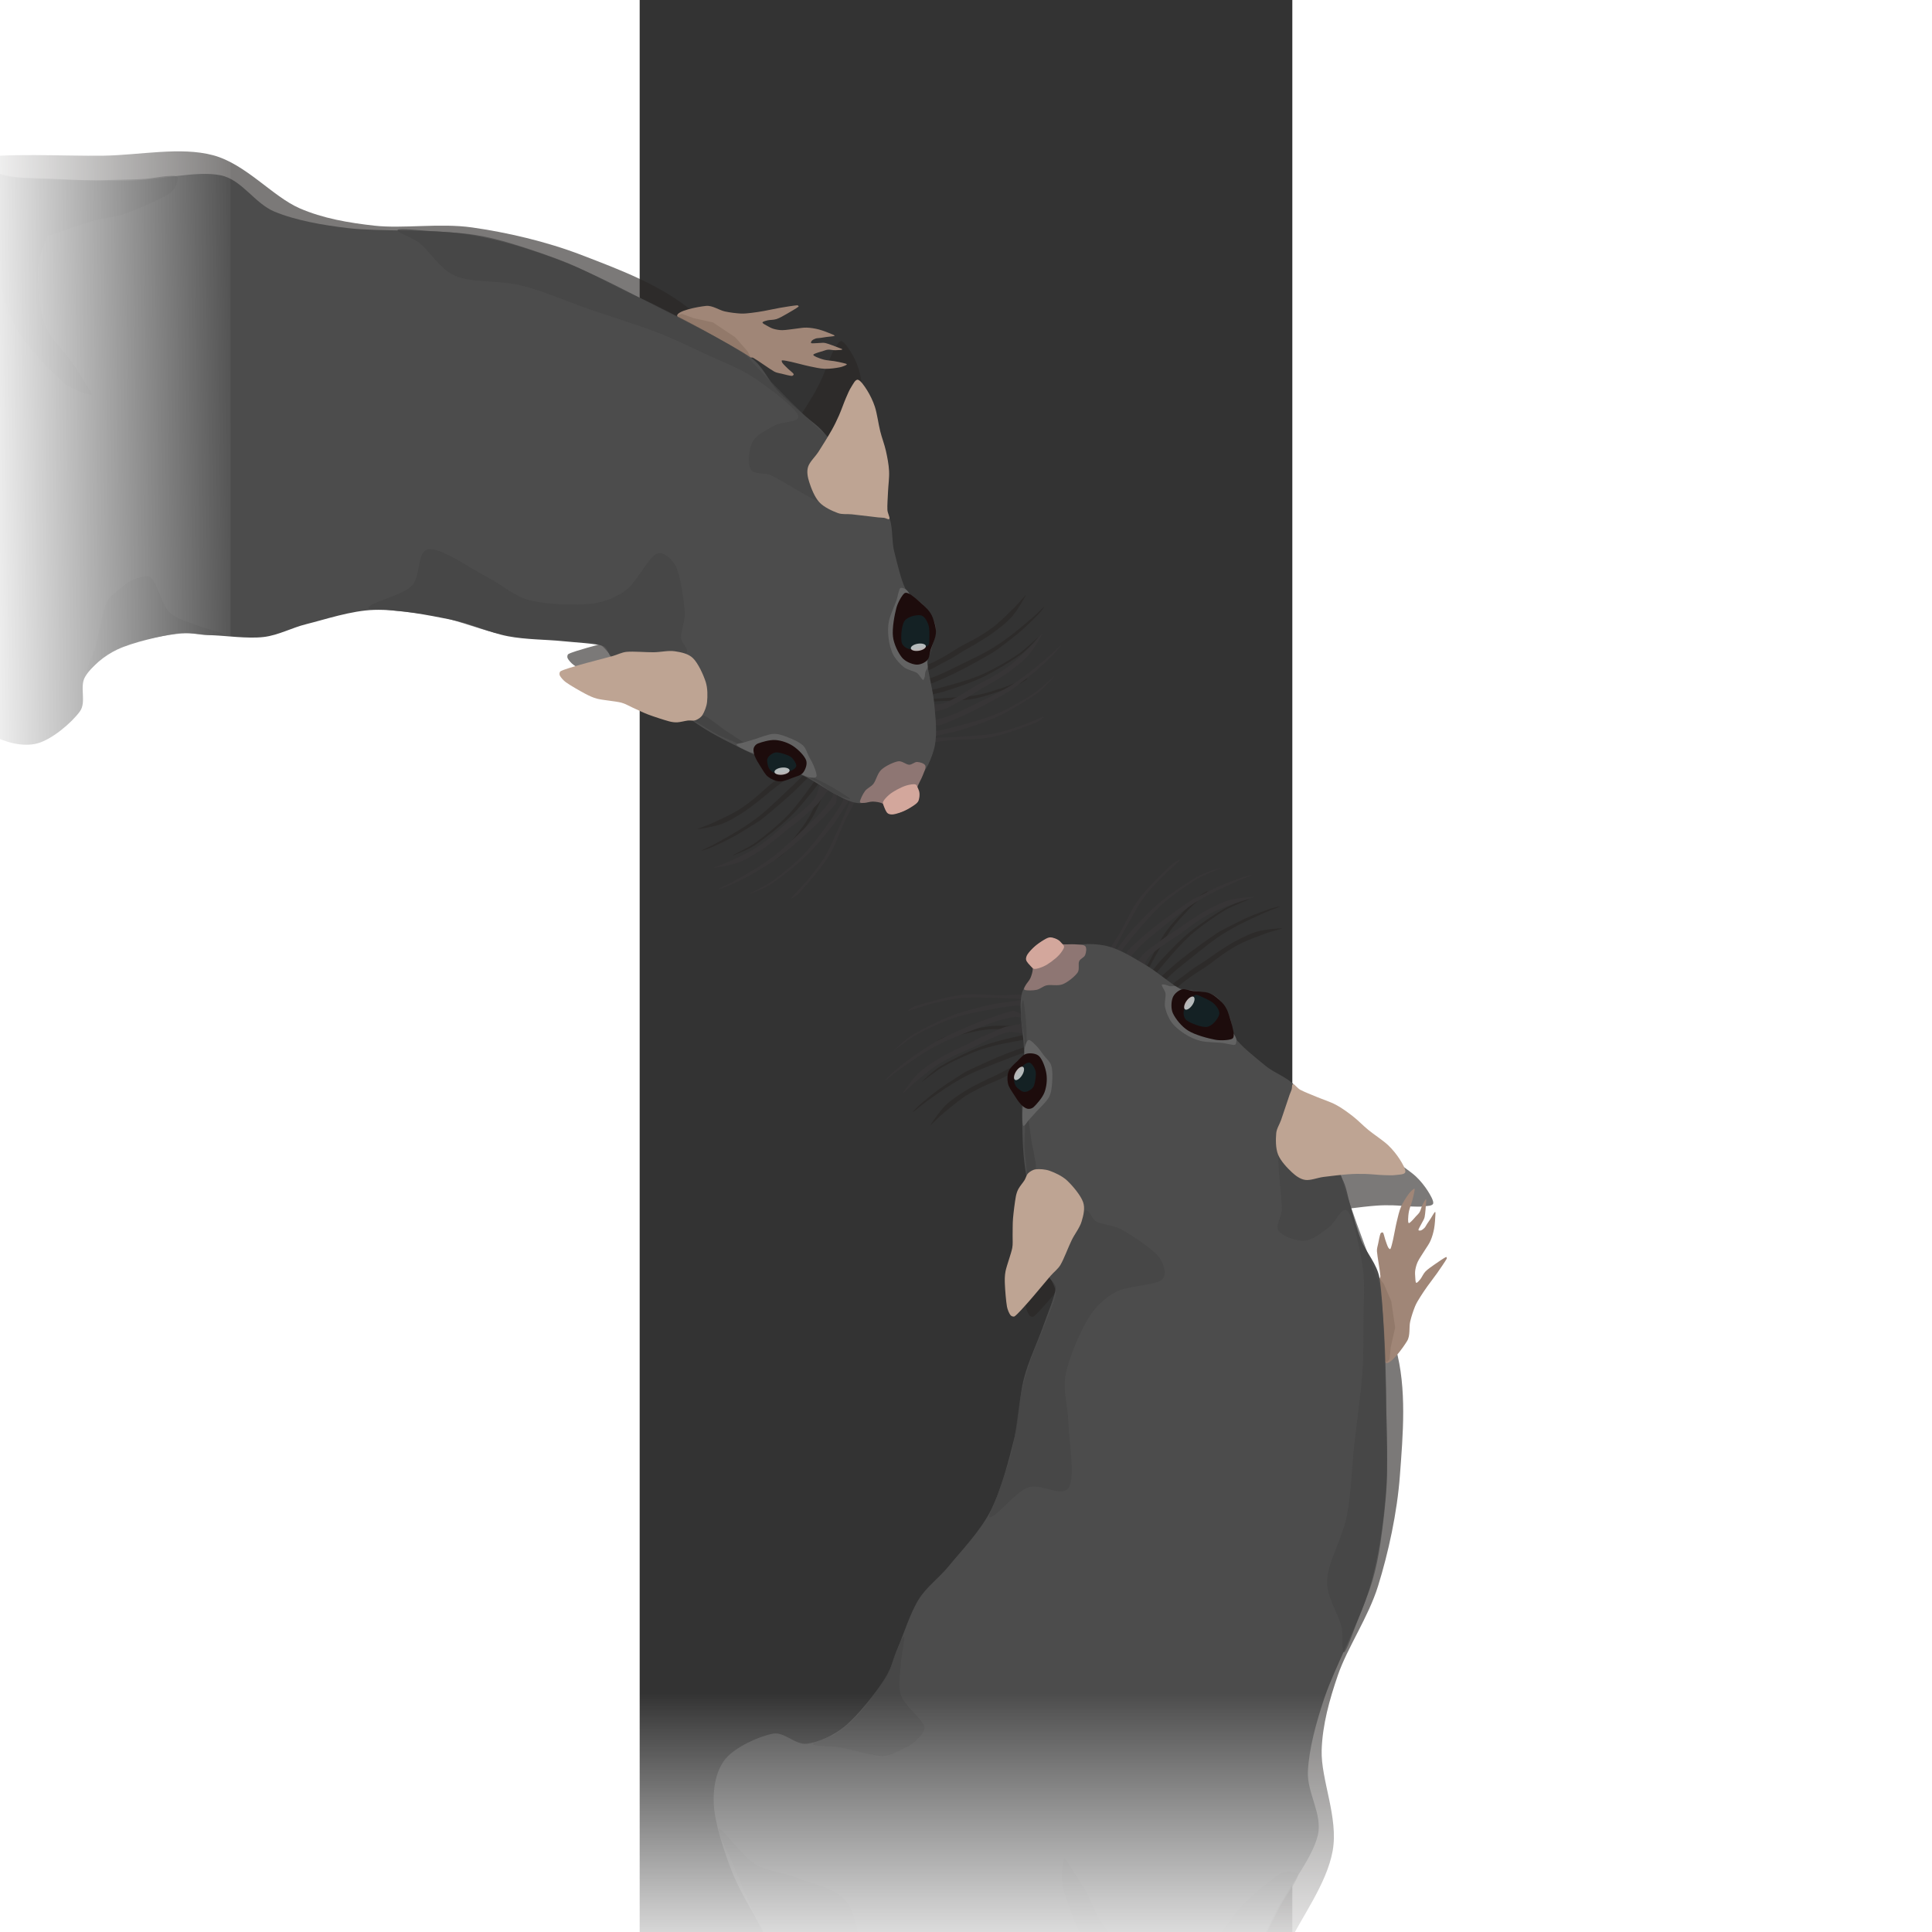 <?xml version="1.0" encoding="UTF-8" standalone="no"?>
<svg
   xmlns:dc="http://purl.org/dc/elements/1.1/"
   xmlns:cc="http://creativecommons.org/ns#"
   xmlns:rdf="http://www.w3.org/1999/02/22-rdf-syntax-ns#"
   xmlns:svg="http://www.w3.org/2000/svg"
   xmlns="http://www.w3.org/2000/svg"
   xmlns:xlink="http://www.w3.org/1999/xlink"
   xmlns:sodipodi="http://sodipodi.sourceforge.net/DTD/sodipodi-0.dtd"
   xmlns:inkscape="http://www.inkscape.org/namespaces/inkscape"
   width="2cm"
   height="2cm"
   viewBox="0 0 55105.509 163124.41"
   version="1.1"
   xml:space="preserve"
   style="clip-rule:evenodd;fill-rule:evenodd;stroke-linejoin:round;stroke-miterlimit:2"
   id="svg150"
   sodipodi:docname="mouse_top_details_interaction.svg"
   inkscape:version="0.92.3 (2405546, 2018-03-11)"
   inkscape:export-filename="/home/arne/Desktop/mouse_top_details_interaction.png"
   inkscape:export-xdpi="300"
   inkscape:export-ydpi="300"><rect x="0" y="0" width="55105.509" height="163124.41" fill="#333333" stroke="none"/><defs
   id="defs154"><linearGradient
     inkscape:collect="always"
     id="linearGradient1401"><stop
       style="stop-color:#ffffff;stop-opacity:1;"
       offset="0"
       id="stop1397" /><stop
       style="stop-color:#ffffff;stop-opacity:0;"
       offset="1"
       id="stop1399" /></linearGradient><linearGradient
     inkscape:collect="always"
     id="linearGradient1391"><stop
       style="stop-color:#ffffff;stop-opacity:1;"
       offset="0"
       id="stop1387" /><stop
       style="stop-color:#ffffff;stop-opacity:0;"
       offset="1"
       id="stop1389" /></linearGradient><linearGradient
     inkscape:collect="always"
     xlink:href="#linearGradient1391"
     id="linearGradient1395"
     gradientUnits="userSpaceOnUse"
     gradientTransform="matrix(33.958,0,0,33.958,2143.546,-874.333)"
     x1="-5014.392"
     y1="1089.121"
     x2="-4272.675"
     y2="1089.121" /><linearGradient
     inkscape:collect="always"
     xlink:href="#linearGradient1401"
     id="linearGradient1403"
     x1="-1656.301"
     y1="1066.769"
     x2="-970.743"
     y2="1056.629"
     gradientUnits="userSpaceOnUse"
     gradientTransform="matrix(33.958,0,0,33.958,-334.833,4330.453)" /></defs><sodipodi:namedview
   pagecolor="#ffffff"
   bordercolor="#666666"
   borderopacity="1"
   objecttolerance="10"
   gridtolerance="10"
   guidetolerance="10"
   inkscape:pageopacity="0"
   inkscape:pageshadow="2"
   inkscape:window-width="1920"
   inkscape:window-height="1029"
   id="namedview152"
   showgrid="false"
   inkscape:zoom="4"
   inkscape:cx="-1.7733542"
   inkscape:cy="31.388815"
   inkscape:window-x="0"
   inkscape:window-y="0"
   inkscape:window-maximized="1"
   inkscape:current-layer="svg150"
   units="cm"
   fit-margin-top="0"
   fit-margin-left="0"
   fit-margin-right="0"
   fit-margin-bottom="0" />
    <g
   transform="matrix(84.971,0,0,84.971,-60462.339,-4672.633)"
   id="g148">
        <g
   id="g146">
            <g
   id="g74">
                <g
   transform="matrix(0.791,0,0,0.791,363.628,660.473)"
   id="g4">
                    <path
   d="m 1061.36,475.75 c 0.8,-6.707 11.85,-21.051 17.79,-31.568 6.92,-12.245 14,-29.119 23.7,-41.904 10.6,-13.973 31.54,-34.059 39.9,-41.933 2.8,-2.635 12.63,-8.309 10.23,-5.31 -2.41,3.017 -16.97,15.114 -24.72,23.409 -8.15,8.725 -17.42,18.335 -24.16,28.94 -9.7,15.249 -32.4,56.94 -34.01,62.552 -1.61,5.612 15.72,-19.716 24.35,-28.881 10.07,-10.685 22.98,-24.681 36.06,-35.232 13.76,-11.103 33.99,-24.431 46.52,-31.386 8.88,-4.928 28.98,-10.952 28.65,-10.341 -0.33,0.611 -21,8.236 -30.63,14.005 -11.68,6.999 -28.12,18.44 -39.47,27.989 -10.45,8.79 -19.64,19.016 -28.61,29.306 -9.56,10.96 -25.13,29.215 -28.72,36.455 -1.48,2.991 5.56,7.569 7.18,6.983 1.62,-0.586 0.12,-7.815 2.52,-10.499 6.03,-6.749 21.93,-20.604 33.66,-29.994 12.71,-10.173 32.74,-24.354 42.62,-31.047 5.24,-3.549 11.02,-6.228 16.65,-9.114 6.77,-3.47 15.8,-8.191 23.97,-11.708 8.61,-3.711 21.21,-8.392 27.72,-10.555 3.68,-1.221 12.62,-3.276 11.37,-2.422 -1.25,0.854 -12.7,4.768 -18.89,7.547 -8.86,3.981 -24.09,10.91 -34.28,16.342 -9.24,4.924 -18.33,10.211 -26.88,16.248 -10.5,7.411 -26.85,20.803 -36.13,28.217 -6.62,5.292 -13.87,10.977 -19.55,16.268 -5.18,4.823 -11.55,11.431 -14.52,15.478 -1.85,2.527 -3.75,6.908 -3.29,8.806 0.46,1.898 4.2,3.745 6.06,2.582 3.36,-2.094 9.58,-11.01 14.07,-15.149 3.95,-3.639 8.63,-6.499 12.87,-9.684 4.19,-3.146 8.27,-6.442 12.57,-9.427 4.54,-3.146 9.82,-6.213 14.64,-9.448 5.6,-3.757 12.52,-8.928 18.97,-13.096 6.55,-4.227 13.25,-8.696 20.31,-12.266 7.8,-3.944 17.2,-8.909 26.48,-11.401 9.49,-2.548 28.49,-4.221 30.46,-3.89 1.97,0.331 -12.52,3.638 -18.64,5.878 -8.42,3.082 -22.83,8.307 -31.87,12.615 -7.81,3.726 -15.12,8.46 -22.34,13.236 -7.27,4.807 -14.25,10.724 -21.25,15.607 -6.79,4.74 -14.22,8.842 -20.73,13.692 -6.4,4.769 -13.14,9.36 -18.33,15.409 -5.19,6.049 -6.27,19.66 -12.82,20.887 -6.55,1.228 -19.93,-9.823 -26.51,-13.522 -4.53,-2.549 -13.59,-3.51 -12.97,-8.674 z"
   style="fill:#2a2726;fill-opacity:0.62"
   id="path2"
   inkscape:connector-curvature="0" />
                </g>
                <g
   transform="matrix(-0.396,0.685,0.685,0.396,1219.94,160.017)"
   id="g8">
                    <path
   d="m 1061.36,475.75 c 0.8,-6.707 11.85,-21.051 17.79,-31.568 6.92,-12.245 14,-29.119 23.7,-41.904 10.6,-13.973 31.54,-34.059 39.9,-41.933 2.8,-2.635 12.63,-8.309 10.23,-5.31 -2.41,3.017 -16.97,15.114 -24.72,23.409 -8.15,8.725 -17.42,18.335 -24.16,28.94 -9.7,15.249 -32.4,56.94 -34.01,62.552 -1.61,5.612 15.72,-19.716 24.35,-28.881 10.07,-10.685 22.98,-24.681 36.06,-35.232 13.76,-11.103 33.99,-24.431 46.52,-31.386 8.88,-4.928 28.98,-10.952 28.65,-10.341 -0.33,0.611 -21,8.236 -30.63,14.005 -11.68,6.999 -28.12,18.44 -39.47,27.989 -10.45,8.79 -19.64,19.016 -28.61,29.306 -9.56,10.96 -25.13,29.215 -28.72,36.455 -1.48,2.991 5.56,7.569 7.18,6.983 1.62,-0.586 0.12,-7.815 2.52,-10.499 6.03,-6.749 21.93,-20.604 33.66,-29.994 12.71,-10.173 32.74,-24.354 42.62,-31.047 5.24,-3.549 11.02,-6.228 16.65,-9.114 6.77,-3.47 15.8,-8.191 23.97,-11.708 8.61,-3.711 21.21,-8.392 27.72,-10.555 3.68,-1.221 12.62,-3.276 11.37,-2.422 -1.25,0.854 -12.7,4.768 -18.89,7.547 -8.86,3.981 -24.09,10.91 -34.28,16.342 -9.24,4.924 -18.33,10.211 -26.88,16.248 -10.5,7.411 -26.85,20.803 -36.13,28.217 -6.62,5.292 -13.87,10.977 -19.55,16.268 -5.18,4.823 -11.55,11.431 -14.52,15.478 -1.85,2.527 -3.75,6.908 -3.29,8.806 0.46,1.898 4.2,3.745 6.06,2.582 3.36,-2.094 9.58,-11.01 14.07,-15.149 3.95,-3.639 8.63,-6.499 12.87,-9.684 4.19,-3.146 8.27,-6.442 12.57,-9.427 4.54,-3.146 9.82,-6.213 14.64,-9.448 5.6,-3.757 12.52,-8.928 18.97,-13.096 6.55,-4.227 13.25,-8.696 20.31,-12.266 7.8,-3.944 17.2,-8.909 26.48,-11.401 9.49,-2.548 28.49,-4.221 30.46,-3.89 1.97,0.331 -12.52,3.638 -18.64,5.878 -8.42,3.082 -22.83,8.307 -31.87,12.615 -7.81,3.726 -15.12,8.46 -22.34,13.236 -7.27,4.807 -14.25,10.724 -21.25,15.607 -6.79,4.74 -14.22,8.842 -20.73,13.692 -6.4,4.769 -13.14,9.36 -18.33,15.409 -5.19,6.049 -6.27,19.66 -12.82,20.887 -6.55,1.228 -19.93,-9.823 -26.51,-13.522 -4.53,-2.549 -13.59,-3.51 -12.97,-8.674 z"
   style="fill:#2a2726;fill-opacity:0.62"
   id="path6"
   inkscape:connector-curvature="0" />
                </g>
                <g
   transform="matrix(0.791,0,0,0.791,363.628,660.473)"
   id="g12">
                    <path
   d="m 684.581,1464.45 c -14.624,1.49 -27.793,-15.31 -42.25,-12.64 -16.945,3.12 -47.031,16.53 -59.42,31.38 -12.39,14.85 -16.036,37.89 -14.917,57.74 1.336,23.7 12.655,58.08 22.932,84.45 10.085,25.88 29.028,55.02 38.729,73.78 6.642,12.84 11.677,32.46 19.475,38.76 7.088,5.72 18.919,-3.65 27.315,-0.97 8.396,2.68 17.518,9.26 23.062,17.05 15.733,22.1 55.136,87.09 71.334,115.55 10.051,17.66 15.353,37.81 25.856,55.2 10.808,17.9 5.245,65.13 38.993,52.2 52.101,-19.97 114.049,-10.37 148.481,-9.29 35.769,1.12 45.609,6.22 61.869,-6.66 21.33,-16.92 44.28,-73.18 66.14,-94.85 17.51,-17.35 50.1,-15.57 65.04,-35.17 23.13,-30.34 51.58,-101.69 73.77,-146.89 20.25,-41.24 51.81,-82.56 59.41,-124.36 7.59,-41.72 -14.89,-89.65 -13.8,-126.46 0.96,-32.18 9.93,-63.96 20.39,-94.41 11.8,-34.38 38.31,-72.83 50.44,-111.91 12.98,-41.83 24,-91.98 27.48,-139.13 3.68,-49.89 9.1,-108.779 -5.37,-160.221 -22.26,-79.132 -100.43,-256.289 -128.19,-314.567 -7.45,-15.645 -27.53,-26.519 -38.35,-35.098 -8.16,-6.467 -17.82,-10.771 -26.59,-16.379 -8.96,-5.725 -22.67,-10.752 -27.15,-17.975 -4.46,-7.184 3.23,-20.554 0.26,-25.363 -2.97,-4.809 -12.69,-0.557 -18.08,-3.49 -9.9,-5.386 -26.83,-20.342 -41.33,-28.825 -14.92,-8.728 -30.84,-19.131 -48.16,-23.545 -6.01,-1.533 -28.5,-4.928 -40.61,0.229 -23.933,10.181 -41.747,31.139 -59.483,47.113 -10.656,9.597 -8.259,31.056 -8.04,37.876 0.503,15.661 3.741,31.174 3.929,46.842 0.239,19.886 -2.802,48.303 -2.494,72.473 0.32,25.124 0.263,52.471 4.416,78.27 5.633,34.993 23.071,107.129 29.381,131.686 1.477,5.749 9.199,9.767 8.48,15.659 -1.318,10.802 -10.646,32.863 -16.389,49.151 -6.678,18.941 -17.996,42.31 -23.682,64.494 -5.914,23.08 -5.694,49.75 -11.803,73.96 -6.986,27.68 -16.329,65.23 -30.114,92.14 -13.223,25.82 -37.575,50.85 -52.593,69.32 -11.766,14.47 -27.633,25.7 -37.512,41.52 -10.56,16.91 -18.697,43.14 -25.849,59.95 -5.783,13.59 -8.817,28.64 -17.064,40.89 -11.17,16.6 -33.634,45.27 -49.958,58.69 -13.574,11.16 -32.945,20.3 -47.984,21.83 z"
   style="fill:#2a2726;fill-opacity:0.62"
   id="path10"
   inkscape:connector-curvature="0" />
                </g>
                <g
   transform="matrix(0.791,0,0,0.791,384.628,650.473)"
   id="g16">
                    <path
   d="m 889.918,1988.45 c 67.576,-34.54 35.216,-45.63 35.719,-54.35 0.504,-8.73 -21.883,0.49 -32.697,2.01 -11.003,1.54 -27.66,9.24 -33.321,7.24 -5.661,-1.99 4.213,-17.46 -0.644,-19.22 -4.857,-1.76 -21.956,13.68 -28.498,8.65 -6.542,-5.03 -5.751,-33.32 -10.753,-38.85 -4.489,-4.97 -13.271,8.65 -19.26,5.66 -8.147,-4.06 -26.134,-34.23 -29.623,-30.04 -3.489,4.19 10.148,36.63 8.692,55.2 -3.06,39.04 -18.106,119.36 -27.054,179.05 -12.84,85.66 -47.308,254.88 -49.987,334.92 -1.664,49.72 14.146,99.68 33.914,145.33 19.987,46.15 63.753,85.8 86.008,131.59 21.977,45.22 40.798,104.57 47.52,143.15 5.071,29.11 2.41,61.59 -7.189,88.35 -9.599,26.76 -54.385,71.91 -50.404,72.2 3.982,0.29 58.795,-42.4 74.294,-70.46 15.499,-28.06 18.651,-63.41 18.702,-97.89 0.04,-26.62 -4.888,-51.76 -13.599,-94.85 -10.947,-54.15 -15.787,-50.91 -36.064,-89.92 -28.208,-54.27 -69.756,-107.67 -85.05,-162.58 -14.936,-53.62 -13.271,-111.58 -6.712,-166.86 8.589,-72.38 37.243,-209.37 58.244,-267.42 11.967,-33.08 43.893,-68.71 67.762,-80.91 z"
   style="fill:#2a2726;fill-opacity:0.62"
   id="path14"
   inkscape:connector-curvature="0" />
                </g>
                <g
   transform="translate(27.707,31.172)"
   id="g20">
                    <path
   d="m 1357.27,1143.08 c -0.78,2.17 -1.66,5 -2.51,7.5 -1.39,4.14 -4.1,12.31 -5.88,17.39 -1.53,4.38 -4.39,8.45 -4.79,13.08 -0.49,5.72 -0.75,14.77 1.84,21.23 2.6,6.47 9.24,13.37 13.73,17.56 3.71,3.46 8.18,6.84 13.2,7.58 5.24,0.77 12.13,-2.16 18.23,-2.95 7.2,-0.94 18.09,-2.18 24.95,-2.67 5.39,-0.39 10.8,-0.44 16.2,-0.3 5.79,0.14 13.38,1 18.54,1.17 4.13,0.14 8.8,0.38 12.4,-0.13 3.18,-0.45 8.58,-0.32 9.18,-2.93 0.6,-2.61 -3.09,-8.83 -5.59,-12.73 -2.86,-4.46 -7.14,-9.89 -11.56,-14.02 -5.22,-4.88 -13.92,-10.44 -19.74,-15.21 -5.22,-4.28 -9.87,-9.29 -15.19,-13.42 -5.32,-4.12 -10.78,-8.16 -16.71,-11.35 -5.94,-3.19 -13.01,-5.3 -18.95,-7.81 -5.58,-2.35 -12.72,-5.07 -16.68,-7.21 -2.65,-1.43 -5.66,-5.55 -7.08,-5.61 -1.42,-0.05 -0.86,3.55 -1.43,5.28 -0.6,1.8 -1.49,3.68 -2.16,5.55 z"
   style="fill:#2a2726;fill-opacity:0.62"
   id="path18"
   inkscape:connector-curvature="0" />
                </g>
                <g
   transform="translate(27.707,31.172)"
   id="g24">
                    <path
   d="m 1096.15,1008.95 c 0.09,-2.11 2.06,-6.52 4.05,-9.223 2.05,-2.783 5.2,-5.372 8.24,-7.471 3.04,-2.098 7.13,-4.448 10.01,-5.119 2.39,-0.558 5.29,0.111 7.29,1.088 1.99,0.976 2.53,4.181 4.68,4.77 3.13,0.855 10.07,-0.008 14.06,0.362 3.34,0.31 8.26,0.081 9.88,1.86 1.62,1.778 0.86,6.323 -0.16,8.813 -1.01,2.48 -4.8,3.49 -5.92,6.1 -1.25,2.89 0.62,8.19 -1.58,11.29 -2.69,3.8 -9.49,9.4 -14.61,11.51 -4.97,2.06 -11.73,0.22 -16.1,1.16 -3.6,0.78 -6.48,3.75 -10.09,4.49 -3.65,0.75 -10.02,0.75 -11.83,0 -1.42,-0.59 0.29,-3.12 0.97,-4.5 0.95,-1.94 3.6,-4.51 4.76,-7.13 1.18,-2.69 2.36,-6.6 2.34,-9.02 -0.02,-2.01 -1.48,-4.01 -2.48,-5.51 -0.92,-1.37 -3.58,-1.82 -3.51,-3.47 z"
   style="fill:#2a2726;fill-opacity:0.62"
   id="path22"
   inkscape:connector-curvature="0" />
                </g>
                <g
   transform="translate(27.707,31.172)"
   id="g28">
                    <path
   d="m 1112.53,1015.45 c 2.77,-1.2 5.59,-3.02 8.14,-4.91 2.69,-1.98 5.92,-4.63 8.01,-7.02 1.89,-2.16 4.2,-5.411 4.56,-7.316 0.29,-1.562 -1.4,-2.892 -2.41,-4.115 -1.04,-1.25 -2.32,-2.603 -3.83,-3.388 -1.82,-0.947 -5.02,-2.216 -7.12,-2.296 -1.9,-0.073 -3.77,0.881 -5.43,1.815 -2.51,1.405 -6.71,4.144 -9.6,6.615 -2.86,2.446 -6.22,5.865 -7.76,8.215 -1.1,1.67 -2,3.89 -1.5,5.83 0.51,2.01 3.14,4.69 4.55,6.17 1.1,1.16 2.34,2.67 3.93,2.72 2.06,0.07 5.78,-1.15 8.46,-2.32 z"
   style="fill:#2a2726;fill-opacity:0.62"
   id="path26"
   inkscape:connector-curvature="0" />
                </g>
                <g
   transform="translate(27.707,31.172)"
   id="g32">
                    <path
   d="m 1105.01,1216.26 c 1.01,-3.76 -0.85,-9.53 -1.53,-14.07 -0.66,-4.43 -1.93,-8.75 -2.55,-13.19 -1.13,-8.12 -3.7,-23.64 -4.24,-35.56 -0.85,-18.66 -0.19,-58.95 -0.86,-76.38 -0.36,-9.45 -2.26,-26.36 -3.16,-28.19 -0.9,-1.83 -2.41,11.42 -2.25,17.2 0.18,6.23 2.75,13.38 3.31,20.18 0.58,7.16 0.27,15.18 0.19,22.78 -0.11,12.32 -1,40.25 -0.9,51.16 0.04,4.79 1.32,9.51 1.45,14.31 0.15,5.62 -0.79,12.93 -0.57,19.4 0.23,6.76 1.36,16 1.95,21.13 0.38,3.25 0.08,9.48 1.6,9.68 1.53,0.21 6.59,-4.8 7.56,-8.45 z"
   style="fill:#2a2726;fill-opacity:0.62"
   id="path30"
   inkscape:connector-curvature="0" />
                </g>
                <g
   transform="translate(27.707,31.172)"
   id="g36">
                    <path
   d="m 1244.49,1035.28 c -1.71,-0.99 -4.12,-0.03 -5.91,-0.34 -1.67,-0.28 -3.48,-1.24 -4.83,-1.49 -1.09,-0.19 -2.89,-0.41 -3.31,0 -0.42,0.42 0.45,1.69 0.78,2.49 0.61,1.47 2.58,4.01 2.86,6.29 0.41,3.36 -1.38,9.33 -0.41,13.84 1.05,4.81 3.41,10.66 6.67,15.04 3.27,4.39 8.18,8.23 12.94,11.26 4.76,3.03 10.08,5.61 15.61,6.94 6.2,1.49 16.54,1.41 21.57,2 2.9,0.35 6.43,1.33 8.61,1.58 1.49,0.16 3.62,0.86 4.49,-0.12 0.87,-0.97 1.25,-3.86 0.74,-5.72 -0.58,-2.09 -2.34,-4.92 -4.2,-6.85 -5.12,-5.32 -17.25,-17.59 -26.52,-25.08 -9.13,-7.37 -23.25,-16.48 -29.09,-19.84 z"
   style="fill:#2a2726;fill-opacity:0.62"
   id="path34"
   inkscape:connector-curvature="0" />
                </g>
                <g
   transform="translate(27.707,31.172)"
   id="g40">
                    <path
   d="m 1092.76,1173.59 c 1.05,1.13 3.63,-3.71 5.4,-5.61 2.16,-2.33 5.08,-5.55 7.57,-8.37 3.35,-3.78 9.89,-9.53 12.51,-14.32 2.35,-4.31 2.79,-9.49 3.15,-14.39 0.39,-5.24 0.59,-12.45 -0.81,-17.02 -1.26,-4.11 -5.21,-7.22 -7.6,-10.4 -2.21,-2.95 -4.33,-6.23 -6.76,-8.74 -2.33,-2.41 -5.9,-6.21 -7.83,-6.32 -1.93,-0.1 -3.04,3.55 -3.76,5.71 -0.74,2.21 -0.61,5.04 -0.68,7.58 -0.23,8.67 -0.37,34.53 -0.72,44.45 -0.18,5.02 -1.29,10.45 -1.37,15.03 -0.07,4.14 -0.15,11.27 0.9,12.4 z"
   style="fill:#2a2726;fill-opacity:0.62"
   id="path38"
   inkscape:connector-curvature="0" />
                </g>
                <g
   transform="translate(27.707,31.172)"
   id="g44">
                    <path
   d="m 1096.25,1101.99 c -3.57,0.75 -6.29,4.44 -9.05,7.1 -2.98,2.87 -7.24,6.41 -8.85,10.15 -1.62,3.74 -1.63,8.48 -0.84,12.28 0.78,3.81 3.45,7.18 5.54,10.56 2.16,3.5 5.12,7.99 7.45,10.44 1.78,1.87 4.39,3.84 6.49,4.25 2.09,0.4 4.6,-0.32 6.13,-1.79 2.79,-2.7 8.5,-8.94 10.61,-14.39 2.11,-5.45 2.88,-12.33 2.03,-18.33 -0.85,-5.99 -3.89,-14.25 -7.14,-17.63 -2.93,-3.03 -8.8,-3.38 -12.37,-2.64 z"
   style="fill:#2a2726;fill-opacity:0.62"
   id="path42"
   inkscape:connector-curvature="0" />
                </g>
                <g
   transform="matrix(1.092,0.75,-0.566,0.824,513.662,-728.716)"
   id="g48">
                    <ellipse
   cx="1254.5"
   cy="1056.76"
   rx="2.669"
   ry="7.556"
   style="fill:#2a2726;fill-opacity:0.62"
   id="ellipse46" />
                </g>
                <g
   transform="translate(25.707,31.172)"
   id="g52">
                    <path
   d="m 1086.06,1125.86 c -0.8,1.64 -0.49,3.77 0,5.49 0.49,1.71 1.49,3.6 2.93,4.82 1.7,1.44 4.69,3.96 7.27,3.84 2.58,-0.11 6.39,-2.01 8.2,-4.53 1.8,-2.53 2.29,-7.67 2.63,-10.62 0.27,-2.36 0.31,-4.91 -0.61,-7.1 -0.97,-2.31 -3.22,-6.14 -5.2,-6.78 -1.99,-0.65 -4.97,1.18 -6.72,2.89 -2.53,2.48 -7.08,9.08 -8.5,11.99 z"
   style="fill:#2a2726;fill-opacity:0.62"
   id="path50"
   inkscape:connector-curvature="0" />
                </g>
                <g
   transform="matrix(1.124,0.702,-0.53,0.848,266.238,-624.039)"
   id="g56">
                    <ellipse
   cx="1254.5"
   cy="1056.76"
   rx="2.669"
   ry="7.556"
   style="fill:#2a2726;fill-opacity:0.62"
   id="ellipse54" />
                </g>
                <g
   transform="translate(27.707,31.172)"
   id="g60">
                    <path
   d="m 1154.13,1257.72 c 4.78,-1.1 6.42,8.72 11.05,11.15 5.97,3.14 17.25,3.45 24.8,7.69 10.33,5.8 30.46,18.81 37.2,27.15 4.84,6 9.16,18.01 3.21,22.92 -7.06,5.82 -33.44,5.69 -45.6,12.04 -11.17,5.83 -20.83,15.29 -27.37,26.07 -8.34,13.75 -19.36,39.2 -22.68,56.43 -2.97,15.41 2.33,31.31 2.77,46.99 0.53,18.65 7.05,54.09 0.38,64.9 -6.66,10.8 -27.8,-4.87 -40.38,-0.09 -12.91,4.91 -29.57,27.21 -37.04,29.54 -4.94,1.54 3.05,-10.97 4.77,-16.4 3.49,-11.01 12.16,-32.75 16.2,-49.7 4.25,-17.84 6.18,-42.26 9.3,-57.31 2.33,-11.2 5.7,-22.19 9.47,-32.99 4.2,-12.03 11.58,-28.27 15.7,-39.14 3.27,-8.61 8.34,-19.22 9.05,-26.1 0.55,-5.29 -3.34,-11.34 -4.77,-15.21 -1.02,-2.77 -4.68,-5.21 -3.77,-8.02 2.72,-8.36 13.83,-32.18 20.12,-42.16 4.43,-7.06 12.82,-16.66 17.59,-17.76 z"
   style="fill:#2a2726;fill-opacity:0.62"
   id="path58"
   inkscape:connector-curvature="0" />
                </g>
                <g
   transform="translate(27.707,31.172)"
   id="g64">
                    <path
   d="m 1011.6,2149.62 c 0.86,-2.58 -10.28,-3.04 -12.339,-6.94 -2.056,-3.9 3.069,-11.9 0,-16.45 -3.095,-4.58 -16.307,-4.2 -18.571,-11.04 -3.136,-9.47 5.508,-31.65 -0.247,-45.78 -7.036,-17.29 -31.497,-37.24 -41.971,-57.92 -10.451,-20.63 -9.281,-51.15 -20.874,-66.18 -11.05,-14.33 -33.451,-17.69 -48.684,-24.02 -13.834,-5.76 -30.015,-6.06 -42.713,-14.02 -13.079,-8.19 -32.157,-35.27 -35.759,-35.14 -3.603,0.13 9.237,24.01 14.144,35.9 6.194,15.02 17.007,41.06 23.019,54.16 3.856,8.41 10.084,18.31 13.05,24.5 1.946,4.06 2.188,9.27 4.745,12.65 2.558,3.39 7.084,7.02 10.601,7.66 3.516,0.64 7.008,-3.32 10.499,-3.8 3.461,-0.48 7.908,-1.5 10.443,0.9 6.433,6.1 19.471,23.86 28.154,35.69 8.409,11.44 17.112,23.88 23.948,35.24 6.374,10.6 10.398,23.44 17.07,32.94 6.376,9.09 16.635,20.82 22.964,24.11 4.62,2.41 11.409,-8.1 15.01,-4.34 4.163,4.35 5.378,26.78 9.963,30.42 4.584,3.65 16.678,-5.96 17.548,-8.54 z"
   style="fill:#2a2726;fill-opacity:0.62"
   id="path62"
   inkscape:connector-curvature="0" />
                </g>
                <g
   transform="translate(27.707,31.172)"
   id="g68">
                    <path
   d="m 883.456,1788.13 c 0.575,2.17 17.273,1.54 25.813,2.99 11.515,1.96 32.793,8.38 43.275,8.74 6.893,0.23 13.947,-3.96 19.619,-6.58 5.163,-2.38 10.733,-5.25 14.412,-9.12 3.68,-3.87 9.411,-9.04 7.668,-14.09 -2.533,-7.35 -18.987,-19.91 -22.867,-29.99 -3.65,-9.48 -0.895,-20.75 -0.413,-30.48 0.463,-9.34 4.078,-25.63 3.308,-27.86 -0.771,-2.23 -5.695,9.47 -7.933,14.5 -2.447,5.51 -3.824,12.63 -6.746,18.51 -3.185,6.41 -7.831,13.59 -12.368,19.96 -5.418,7.62 -13.239,18.51 -20.139,25.74 -6.36,6.67 -13.992,13.06 -21.264,17.67 -6.897,4.37 -22.94,7.84 -22.365,10.01 z"
   style="fill:#2a2726;fill-opacity:0.62"
   id="path66"
   inkscape:connector-curvature="0" />
                </g>
                <g
   transform="translate(18.801,0.254)"
   id="g72">
                    <path
   d="m 1119.92,1322.68 c 3.19,-3.69 7.31,-6.66 9.79,-10.86 3.49,-5.9 7.64,-17.35 11.14,-24.53 3.07,-6.29 7.97,-12.24 9.85,-18.55 1.85,-6.17 3.62,-13.2 1.46,-19.27 -2.41,-6.79 -10.39,-16.26 -15.93,-21.45 -4.83,-4.52 -12.14,-7.82 -17.31,-9.67 -4.32,-1.56 -10.16,-1.86 -13.69,-1.46 -2.8,0.31 -5.66,2.05 -7.53,3.84 -1.87,1.79 -2.32,4.7 -3.7,6.92 -1.65,2.64 -4.74,6.13 -6.19,8.9 -1.26,2.39 -2.04,5.05 -2.52,7.71 -0.88,4.89 -2.23,15.16 -2.76,21.59 -0.46,5.64 -0.26,12.08 -0.39,16.97 -0.1,4.12 0.42,8.32 -0.38,12.36 -1.17,5.9 -5.43,17.04 -6.65,23.01 -0.85,4.2 -0.84,8.56 -0.66,12.84 0.24,5.87 1.16,17.27 2.1,22.41 0.55,2.99 2.23,6.85 3.52,8.42 0.92,1.12 3.06,1.88 4.23,1.02 2.96,-2.19 9.2,-9.26 13.52,-14.14 5.94,-6.7 16.79,-19.91 22.1,-26.06 z"
   style="fill:#2a2726;fill-opacity:0.62"
   id="path70"
   inkscape:connector-curvature="0" />
                </g>
            </g>
            <g
   id="g144">
                <g
   transform="translate(-8.998,2.977)"
   id="g78">
                    <path
   d="m 1259.89,2149.87 c 0.42,-3.46 -1.09,-10.2 1.86,-10.29 2.94,-0.1 9.71,8.74 15.82,9.72 6.76,1.08 18.38,-1.74 24.72,-3.22 4.68,-1.1 8.75,-4.03 13.27,-5.67 4.53,-1.66 10.85,-3.72 13.91,-4.24 1.51,-0.26 4.04,0.21 4.45,1.12 0.42,0.91 -1.06,3.05 -1.96,4.36 -2.34,3.39 -8.91,11.43 -12.04,15.99 -2.5,3.64 -6.64,8.68 -6.78,11.38 -0.13,2.55 3.8,3.45 5.96,4.81 2.82,1.78 7.05,4.44 10.94,5.83 4.37,1.55 12.88,2.42 15.27,3.5 0.94,0.43 -0.07,2.4 -0.94,2.97 -1.67,1.1 -6.05,2.41 -9.06,3.65 -3.44,1.42 -9.54,3.58 -11.57,4.85 -0.8,0.51 -1.22,2.09 -0.58,2.77 1.05,1.12 4.39,3.05 6.87,3.96 4.13,1.5 14.26,3.57 17.91,5.09 1.74,0.73 4.18,2.6 3.97,4.03 -0.21,1.42 -3.22,3.41 -5.24,4.51 -3.5,1.91 -10.12,5.98 -15.79,6.92 -6.71,1.12 -16.32,-0.42 -24.48,-0.22 -9.91,0.25 -27.81,1.18 -35.02,1.73 -2.8,0.22 -8.54,-0.51 -8.26,1.63 0.29,2.13 8.23,8.21 9.97,11.17 1.12,1.9 0.41,4.39 0.46,6.59 0.08,3.27 0.37,10.22 0,13 -0.18,1.41 -0.79,3.75 -2.21,3.64 -2.61,-0.19 -9.32,-2.43 -13.45,-4.79 -6.24,-3.55 -17.79,-12.4 -23.96,-16.54 -4.28,-2.87 -8.24,-6.44 -13.05,-8.3 -4.98,-1.94 -11.63,-0.96 -16.86,-3.31 -5.52,-2.47 -20.08,-9.43 -16.28,-11.55 3.79,-2.12 29.38,2.49 39.07,-1.18 8.82,-3.34 13.88,-13.37 19.11,-20.86 5.17,-7.39 9.98,-16.92 12.31,-24.1 1.95,-6.03 1.08,-14.07 1.66,-18.95 z"
   style="fill:#a08677"
   id="path76"
   inkscape:connector-curvature="0" />
                </g>
                <path
   d="m 1444.17,1298.32 c -0.18,-2.56 0.7,-5.08 1.21,-7.59 0.6,-2.95 1.56,-8.32 2.37,-10.13 0.35,-0.78 1.96,-1.41 2.48,-0.72 0.77,0.99 1.36,4.5 2.13,6.72 0.84,2.42 2.07,6.26 2.94,7.83 0.44,0.8 1.76,2.35 2.26,1.57 0.81,-1.28 1.91,-6.14 2.64,-9.26 1.05,-4.53 2.33,-12.42 3.66,-17.89 1.23,-5.05 2.35,-10.36 4.34,-14.97 1.96,-4.51 5.44,-9.69 7.62,-12.65 1.48,-2.01 4.59,-4.95 5.47,-5.11 0.87,-0.15 0.03,2.82 -0.21,4.19 -0.38,2.11 -1.27,5.65 -2.05,8.44 -0.84,2.99 -2.33,6.53 -2.98,9.53 -0.61,2.77 -0.89,6.46 -0.93,8.46 -0.03,1.21 0.07,3.29 0.65,3.56 0.58,0.28 1.99,-1.14 2.82,-1.92 1.17,-1.09 2.85,-3.1 4.19,-4.61 1.31,-1.47 2.89,-2.74 3.87,-4.45 1.08,-1.87 1.58,-4.66 2.61,-6.79 1.01,-2.09 2.94,-5.58 3.56,-5.98 0.62,-0.41 0.24,2.37 0.15,3.55 -0.21,2.98 -0.72,10.9 -1.44,14.31 -0.47,2.22 -1.91,4.12 -2.9,6.16 -1.01,2.11 -3.11,5.34 -3.23,6.5 -0.08,0.87 1.73,0.78 2.56,0.51 1.01,-0.33 2.51,-1.45 3.48,-2.48 0.99,-1.06 1.63,-2.57 2.47,-3.84 1,-1.51 2.37,-3.46 3.52,-5.22 1.31,-1.98 3.52,-6.11 4.33,-6.69 0.8,-0.59 0.52,2.1 0.47,3.18 -0.14,2.79 -0.49,9.34 -1.3,13.57 -0.77,4.03 -1.99,8.21 -3.55,11.78 -1.5,3.44 -3.85,6.45 -5.8,9.66 -2.1,3.45 -5.24,7.85 -6.79,11.09 -1.26,2.62 -2.1,5.76 -2.53,8.35 -0.39,2.36 -0.2,5.07 -0.03,7.19 0.14,1.86 0.16,5.18 1,5.51 0.85,0.32 2.93,-2.17 4.07,-3.57 1.51,-1.86 2.91,-5.42 5.02,-7.6 2.36,-2.45 6.02,-4.88 9.18,-7.11 3.42,-2.41 9.32,-6.42 11.32,-7.35 0.56,-0.26 0.95,1.21 0.64,1.75 -1.49,2.69 -6.39,9.83 -9.59,14.39 -3.09,4.41 -6.83,9.09 -9.6,13 -2.42,3.42 -4.97,7.15 -7.01,10.44 -1.87,3.04 -3.83,6.05 -5.18,9.35 -1.68,4.09 -3.68,10.01 -4.88,15.2 -1.32,5.75 0.32,13.75 -3.05,19.33 -4.1,6.78 -17.47,25.32 -21.55,21.35 -4.08,-3.96 -1.8,-31.67 -2.92,-45.15 -0.98,-11.94 -3.41,-28.95 -3.77,-35.75 -0.09,-1.77 1.78,-3.28 1.68,-5.05 -0.3,-4.94 -3.05,-19.23 -3.42,-24.59 z"
   style="fill:#a08677"
   id="path80"
   inkscape:connector-curvature="0" />
                <path
   d="m 1456.74,1405.87 1.18,-12.6 4.35,-19.09 -3.87,-26.2 -7.45,-17.29 -4.55,-5.85 -4.84,7.73 0.45,44.21 2.91,22.04 8.81,9.92 z"
   style="fill:#92796a"
   id="path82"
   inkscape:connector-curvature="0" />
                <path
   d="m 1181.12,2218.29 6.38,6.5 12.58,5.06 h 10.69 l 19.81,-8.47 12.79,-11.36 13.38,-9.35 4.41,-10.46 5.14,-16.11 2.78,-11.26 -6.26,-15.68 -19.23,5.2 z"
   style="fill:#92796a"
   id="path84"
   inkscape:connector-curvature="0" />
                <g
   transform="matrix(0.791,0,0,0.791,335.922,629.301)"
   id="g88">
                    <path
   d="m 1061.36,475.75 c 0.8,-6.707 11.85,-21.051 17.79,-31.568 6.92,-12.245 14,-29.119 23.7,-41.904 10.6,-13.973 31.54,-34.059 39.9,-41.933 2.8,-2.635 12.63,-8.309 10.23,-5.31 -2.41,3.017 -16.97,15.114 -24.72,23.409 -8.15,8.725 -17.42,18.335 -24.16,28.94 -9.7,15.249 -32.4,56.94 -34.01,62.552 -1.61,5.612 15.72,-19.716 24.35,-28.881 10.07,-10.685 22.98,-24.681 36.06,-35.232 13.76,-11.103 33.99,-24.431 46.52,-31.386 8.88,-4.928 28.98,-10.952 28.65,-10.341 -0.33,0.611 -21,8.236 -30.63,14.005 -11.68,6.999 -28.12,18.44 -39.47,27.989 -10.45,8.79 -19.64,19.016 -28.61,29.306 -9.56,10.96 -25.13,29.215 -28.72,36.455 -1.48,2.991 5.56,7.569 7.18,6.983 1.62,-0.586 0.12,-7.815 2.52,-10.499 6.03,-6.749 21.93,-20.604 33.66,-29.994 12.71,-10.173 32.74,-24.354 42.62,-31.047 5.24,-3.549 11.02,-6.228 16.65,-9.114 6.77,-3.47 15.8,-8.191 23.97,-11.708 8.61,-3.711 21.21,-8.392 27.72,-10.555 3.68,-1.221 12.62,-3.276 11.37,-2.422 -1.25,0.854 -12.7,4.768 -18.89,7.547 -8.86,3.981 -24.09,10.91 -34.28,16.342 -9.24,4.924 -18.33,10.211 -26.88,16.248 -10.5,7.411 -26.85,20.803 -36.13,28.217 -6.62,5.292 -13.87,10.977 -19.55,16.268 -5.18,4.823 -11.55,11.431 -14.52,15.478 -1.85,2.527 -3.75,6.908 -3.29,8.806 0.46,1.898 4.2,3.745 6.06,2.582 3.36,-2.094 9.58,-11.01 14.07,-15.149 3.95,-3.639 8.63,-6.499 12.87,-9.684 4.19,-3.146 8.27,-6.442 12.57,-9.427 4.54,-3.146 9.82,-6.213 14.64,-9.448 5.6,-3.757 12.52,-8.928 18.97,-13.096 6.55,-4.227 13.25,-8.696 20.31,-12.266 7.8,-3.944 17.2,-8.909 26.48,-11.401 9.49,-2.548 28.49,-4.221 30.46,-3.89 1.97,0.331 -12.52,3.638 -18.64,5.878 -8.42,3.082 -22.83,8.307 -31.87,12.615 -7.81,3.726 -15.12,8.46 -22.34,13.236 -7.27,4.807 -14.25,10.724 -21.25,15.607 -6.79,4.74 -14.22,8.842 -20.73,13.692 -6.4,4.769 -13.14,9.36 -18.33,15.409 -5.19,6.049 -6.27,19.66 -12.82,20.887 -6.55,1.228 -19.93,-9.823 -26.51,-13.522 -4.53,-2.549 -13.59,-3.51 -12.97,-8.674 z"
   style="fill:#373536"
   id="path86"
   inkscape:connector-curvature="0" />
                </g>
                <g
   transform="matrix(-0.396,0.685,0.685,0.396,1192.23,128.845)"
   id="g92">
                    <path
   d="m 1061.36,475.75 c 0.8,-6.707 11.85,-21.051 17.79,-31.568 6.92,-12.245 14,-29.119 23.7,-41.904 10.6,-13.973 31.54,-34.059 39.9,-41.933 2.8,-2.635 12.63,-8.309 10.23,-5.31 -2.41,3.017 -16.97,15.114 -24.72,23.409 -8.15,8.725 -17.42,18.335 -24.16,28.94 -9.7,15.249 -32.4,56.94 -34.01,62.552 -1.61,5.612 15.72,-19.716 24.35,-28.881 10.07,-10.685 22.98,-24.681 36.06,-35.232 13.76,-11.103 33.99,-24.431 46.52,-31.386 8.88,-4.928 28.98,-10.952 28.65,-10.341 -0.33,0.611 -21,8.236 -30.63,14.005 -11.68,6.999 -28.12,18.44 -39.47,27.989 -10.45,8.79 -19.64,19.016 -28.61,29.306 -9.56,10.96 -25.13,29.215 -28.72,36.455 -1.48,2.991 5.56,7.569 7.18,6.983 1.62,-0.586 0.12,-7.815 2.52,-10.499 6.03,-6.749 21.93,-20.604 33.66,-29.994 12.71,-10.173 32.74,-24.354 42.62,-31.047 5.24,-3.549 11.02,-6.228 16.65,-9.114 6.77,-3.47 15.8,-8.191 23.97,-11.708 8.61,-3.711 21.21,-8.392 27.72,-10.555 3.68,-1.221 12.62,-3.276 11.37,-2.422 -1.25,0.854 -12.7,4.768 -18.89,7.547 -8.86,3.981 -24.09,10.91 -34.28,16.342 -9.24,4.924 -18.33,10.211 -26.88,16.248 -10.5,7.411 -26.85,20.803 -36.13,28.217 -6.62,5.292 -13.87,10.977 -19.55,16.268 -5.18,4.823 -11.55,11.431 -14.52,15.478 -1.85,2.527 -3.75,6.908 -3.29,8.806 0.46,1.898 4.2,3.745 6.06,2.582 3.36,-2.094 9.58,-11.01 14.07,-15.149 3.95,-3.639 8.63,-6.499 12.87,-9.684 4.19,-3.146 8.27,-6.442 12.57,-9.427 4.54,-3.146 9.82,-6.213 14.64,-9.448 5.6,-3.757 12.52,-8.928 18.97,-13.096 6.55,-4.227 13.25,-8.696 20.31,-12.266 7.8,-3.944 17.2,-8.909 26.48,-11.401 9.49,-2.548 28.49,-4.221 30.46,-3.89 1.97,0.331 -12.52,3.638 -18.64,5.878 -8.42,3.082 -22.83,8.307 -31.87,12.615 -7.81,3.726 -15.12,8.46 -22.34,13.236 -7.27,4.807 -14.25,10.724 -21.25,15.607 -6.79,4.74 -14.22,8.842 -20.73,13.692 -6.4,4.769 -13.14,9.36 -18.33,15.409 -5.19,6.049 -6.27,19.66 -12.82,20.887 -6.55,1.228 -19.93,-9.823 -26.51,-13.522 -4.53,-2.549 -13.59,-3.51 -12.97,-8.674 z"
   style="fill:#373536"
   id="path90"
   inkscape:connector-curvature="0" />
                </g>
                <g
   transform="matrix(0.791,0,0,0.791,335.922,629.301)"
   id="g96">
                    <path
   d="m 684.581,1464.45 c -14.624,1.49 -27.793,-15.31 -42.25,-12.64 -16.945,3.12 -47.031,16.53 -59.42,31.38 -12.39,14.85 -16.036,37.89 -14.917,57.74 1.336,23.7 12.655,58.08 22.932,84.45 10.085,25.88 29.028,55.02 38.729,73.78 6.642,12.84 11.677,32.46 19.475,38.76 7.088,5.72 18.919,-3.65 27.315,-0.97 8.396,2.68 17.518,9.26 23.062,17.05 15.733,22.1 55.136,87.09 71.334,115.55 10.051,17.66 12.542,39.85 25.856,55.2 20.526,23.66 63.553,99.71 97.301,86.77 52.101,-19.97 70.919,-10.66 105.352,-9.58 35.77,1.12 80.51,19.19 109.34,7.6 28.83,-11.6 54.25,-57.8 63.66,-77.17 5.78,-11.9 -11.9,-28.12 -7.22,-39.03 4.68,-10.91 27.69,-13.83 35.28,-26.4 7.97,-13.19 6.1,-35.86 12.53,-52.76 11.68,-30.72 38.61,-92.47 57.58,-131.58 17.08,-35.22 48.95,-72.51 56.25,-103.07 6.3,-26.35 -13.74,-53.25 -12.44,-80.31 1.38,-28.76 10.66,-62.37 20.71,-92.23 12.84,-38.14 43.5,-94.29 56.31,-136.6 11.5,-37.98 17.09,-77.72 20.55,-117.25 3.5,-40.1 1.61,-82.26 0.48,-123.36 -1.26,-45.543 -2.82,-116.883 -8.02,-149.896 -2.77,-17.605 -17.04,-32.888 -23.17,-48.183 -5.66,-14.128 -9.9,-31.253 -13.62,-43.585 -3.05,-10.094 -4.34,-20.812 -8.71,-30.408 -11.13,-24.448 -41.82,-92.168 -58.07,-116.281 -9.05,-13.433 -26.89,-18.152 -39.44,-28.395 -12.97,-10.582 -30.79,-24.82 -38.35,-35.098 -5.42,-7.378 -3.09,-18.283 -6.98,-26.57 -4.1,-8.723 -9.87,-20.243 -17.62,-25.768 -7.75,-5.524 -21.05,-5.567 -28.88,-7.379 -5.98,-1.384 -12.69,-0.557 -18.08,-3.49 -9.9,-5.386 -26.83,-20.342 -41.33,-28.825 -14.92,-8.728 -30.84,-19.131 -48.16,-23.545 -6.01,-1.533 -28.5,-4.928 -40.61,0.229 -23.933,10.181 -41.747,31.139 -59.483,47.113 -10.656,9.597 -8.259,31.056 -8.04,37.876 0.503,15.661 3.741,31.174 3.929,46.842 0.239,19.886 -2.802,48.303 -2.494,72.473 0.32,25.124 0.263,52.471 4.416,78.27 5.633,34.993 23.071,107.129 29.381,131.686 1.477,5.749 9.199,9.767 8.48,15.659 -1.318,10.802 -10.646,32.863 -16.389,49.151 -6.678,18.941 -17.996,42.31 -23.682,64.494 -5.914,23.08 -5.694,49.75 -11.803,73.96 -6.986,27.68 -16.329,65.23 -30.114,92.14 -13.223,25.82 -37.575,50.85 -52.593,69.32 -11.766,14.47 -27.633,25.7 -37.512,41.52 -10.56,16.91 -18.697,43.14 -25.849,59.95 -5.783,13.59 -8.817,28.64 -17.064,40.89 -11.17,16.6 -33.634,45.27 -49.958,58.69 -13.574,11.16 -32.945,20.3 -47.984,21.83 z"
   style="fill:#4c4c4c"
   id="path94"
   inkscape:connector-curvature="0" />
                </g>
                <path
   d="m 1411.43,1696.81 c -2.55,0.74 -0.5,-17.14 -2.45,-25.44 -2.8,-11.9 -15.08,-29.94 -14.33,-45.97 0.86,-18.25 15.1,-41.79 19.47,-63.49 4.48,-22.28 4.87,-46.81 7.44,-70.21 2.59,-23.68 6.59,-51.06 8.13,-71.9 1.3,-17.68 1.02,-35.56 1.08,-53.16 0.06,-17.49 1.78,-35.14 -0.71,-52.45 -2.59,-18.02 -9.13,-49.15 -14.85,-55.66 -5.61,-6.41 -12.38,11.79 -19.42,16.58 -7.18,4.89 -15.46,12.25 -23.68,12.75 -8.21,0.5 -21.87,-4.58 -25.61,-9.77 -3.74,-5.19 3.16,-14.17 3.17,-21.37 0.01,-12.8 -4.92,-47.88 -3.1,-55.42 1.36,-5.62 10.31,6.55 14.01,10.21 3.38,3.34 4.61,9.85 8.17,11.69 3.55,1.85 8.79,-0.14 13.15,-0.61 5.62,-0.61 16.21,-2.86 20.52,-3.01 1.92,-0.06 4.33,0.51 5.36,2.14 1.51,2.4 2.35,8.2 3.69,12.25 2.74,8.23 8.32,24.83 12.73,37.16 4.94,13.79 13.09,35.25 16.89,45.55 2,5.4 4.99,10.55 5.92,16.23 1.7,10.45 3.37,30.94 4.33,46.47 1.04,17 1.66,40.37 1.95,55.51 0.22,11.77 -0.32,23.56 -0.23,35.34 0.11,15.5 1.79,38.45 0.92,57.65 -0.89,19.6 -3.88,43.66 -6.26,59.95 -1.86,12.73 -4.36,25.42 -8.01,37.76 -3.91,13.18 -10.71,29.49 -15.42,41.36 -4,10.08 -10.31,29.12 -12.86,29.86 z"
   style="fill:#444444;fill-opacity:0.69"
   id="path98"
   inkscape:connector-curvature="0" />
                <g
   transform="matrix(0.791,0,0,0.791,335.922,629.301)"
   id="g102">
                    <path
   d="m 893.998,2011.52 c 9.625,-6.86 30.364,-6.28 33.926,-10.31 3.561,-4.03 -15.563,-8.39 -12.557,-13.85 3.153,-5.72 36.023,-16.67 31.477,-20.5 -4.547,-3.84 -49.772,2.61 -58.756,-2.51 -8.296,-4.74 9.597,-24.74 4.852,-28.24 -4.744,-3.5 -27.66,9.24 -33.321,7.24 -5.661,-1.99 4.213,-17.46 -0.644,-19.22 -4.857,-1.76 -21.956,13.68 -28.498,8.65 -6.542,-5.03 -5.751,-33.32 -10.753,-38.85 -4.489,-4.97 -13.271,8.65 -19.26,5.66 -8.147,-4.06 -26.134,-34.23 -29.623,-30.04 -3.489,4.19 10.148,36.63 8.692,55.2 -3.06,39.04 -18.106,119.36 -27.054,179.05 -12.84,85.66 -47.308,254.88 -49.987,334.92 -1.664,49.72 14.146,99.68 33.914,145.33 19.987,46.15 63.753,85.8 86.008,131.59 21.977,45.22 39.586,94.49 47.52,143.15 7.934,48.66 8.471,111.98 0.084,148.82 -6.516,28.62 -53.841,69.32 -50.404,72.2 3.437,2.88 54.899,-30.52 71.027,-54.92 16.127,-24.4 28.942,-58.61 25.736,-91.49 -2.582,-26.49 -3.751,-101.77 -12.461,-144.86 -10.947,-54.15 -27.965,-83.31 -48.242,-122.32 -28.208,-54.27 -72.293,-106.56 -85.05,-162.58 -12.757,-56.02 0.013,-116.24 8.508,-173.53 10.786,-72.74 37.065,-209.81 56.209,-262.91 9.144,-25.36 43.227,-44.68 58.657,-55.68 z"
   style="fill:#a08677"
   id="path100"
   inkscape:connector-curvature="0" />
                </g>
                <path
   d="m 1357.27,1143.08 c -0.78,2.17 -1.66,5 -2.51,7.5 -1.39,4.14 -4.1,12.31 -5.88,17.39 -1.53,4.38 -4.39,8.45 -4.79,13.08 -0.49,5.72 -0.75,14.77 1.84,21.23 2.6,6.47 9.24,13.37 13.73,17.56 3.71,3.46 8.18,6.84 13.2,7.58 5.24,0.77 12.13,-2.16 18.23,-2.95 7.2,-0.94 18.09,-2.18 24.95,-2.67 5.39,-0.39 10.8,-0.44 16.2,-0.3 5.79,0.14 13.38,1 18.54,1.17 4.13,0.14 8.8,0.38 12.4,-0.13 3.18,-0.45 8.58,-0.32 9.18,-2.93 0.6,-2.61 -3.09,-8.83 -5.59,-12.73 -2.86,-4.46 -7.14,-9.89 -11.56,-14.02 -5.22,-4.88 -13.92,-10.44 -19.74,-15.21 -5.22,-4.28 -9.87,-9.29 -15.19,-13.42 -5.32,-4.12 -10.78,-8.16 -16.71,-11.35 -5.94,-3.19 -13.01,-5.3 -18.95,-7.81 -5.58,-2.35 -12.72,-5.07 -16.68,-7.21 -2.65,-1.43 -5.66,-5.55 -7.08,-5.61 -1.42,-0.05 -0.86,3.55 -1.43,5.28 -0.6,1.8 -1.49,3.68 -2.16,5.55 z"
   style="fill:#bea493"
   id="path104"
   inkscape:connector-curvature="0" />
                <path
   d="m 1096.15,1008.95 c 0.09,-2.11 2.06,-6.52 4.05,-9.223 2.05,-2.783 5.2,-5.372 8.24,-7.471 3.04,-2.098 7.13,-4.448 10.01,-5.119 2.39,-0.558 5.29,0.111 7.29,1.088 1.99,0.976 2.53,4.181 4.68,4.77 3.13,0.855 10.07,-0.008 14.06,0.362 3.34,0.31 8.26,0.081 9.88,1.86 1.62,1.778 0.86,6.323 -0.16,8.813 -1.01,2.48 -4.8,3.49 -5.92,6.1 -1.25,2.89 0.62,8.19 -1.58,11.29 -2.69,3.8 -9.49,9.4 -14.61,11.51 -4.97,2.06 -11.73,0.22 -16.1,1.16 -3.6,0.78 -6.48,3.75 -10.09,4.49 -3.65,0.75 -10.02,0.75 -11.83,0 -1.42,-0.59 0.29,-3.12 0.97,-4.5 0.95,-1.94 3.6,-4.51 4.76,-7.13 1.18,-2.69 2.36,-6.6 2.34,-9.02 -0.02,-2.01 -1.48,-4.01 -2.48,-5.51 -0.92,-1.37 -3.58,-1.82 -3.51,-3.47 z"
   style="fill:#8e7673"
   id="path106"
   inkscape:connector-curvature="0" />
                <path
   d="m 1112.53,1015.45 c 2.77,-1.2 5.59,-3.02 8.14,-4.91 2.69,-1.98 5.92,-4.63 8.01,-7.02 1.89,-2.16 4.2,-5.411 4.56,-7.316 0.29,-1.562 -1.4,-2.892 -2.41,-4.115 -1.04,-1.25 -2.32,-2.603 -3.83,-3.388 -1.82,-0.947 -5.02,-2.216 -7.12,-2.296 -1.9,-0.073 -3.77,0.881 -5.43,1.815 -2.51,1.405 -6.71,4.144 -9.6,6.615 -2.86,2.446 -6.22,5.865 -7.76,8.215 -1.1,1.67 -2,3.89 -1.5,5.83 0.51,2.01 3.14,4.69 4.55,6.17 1.1,1.16 2.34,2.67 3.93,2.72 2.06,0.07 5.78,-1.15 8.46,-2.32 z"
   style="fill:#d3a79c"
   id="path108"
   inkscape:connector-curvature="0" />
                <path
   d="m 1105.01,1216.26 c 1.01,-3.76 -0.85,-9.53 -1.53,-14.07 -0.66,-4.43 -1.93,-8.75 -2.55,-13.19 -1.13,-8.12 -3.7,-23.64 -4.24,-35.56 -0.85,-18.66 -0.19,-58.95 -0.86,-76.38 -0.36,-9.45 -2.26,-26.36 -3.16,-28.19 -0.9,-1.83 -2.41,11.42 -2.25,17.2 0.18,6.23 2.75,13.38 3.31,20.18 0.58,7.16 0.27,15.18 0.19,22.78 -0.11,12.32 -1,40.25 -0.9,51.16 0.04,4.79 1.32,9.51 1.45,14.31 0.15,5.62 -0.79,12.93 -0.57,19.4 0.23,6.76 1.36,16 1.95,21.13 0.38,3.25 0.08,9.48 1.6,9.68 1.53,0.21 6.59,-4.8 7.56,-8.45 z"
   style="fill:#444444"
   id="path110"
   inkscape:connector-curvature="0" />
                <path
   d="m 1244.49,1035.28 c -1.71,-0.99 -4.12,-0.03 -5.91,-0.34 -1.67,-0.28 -3.48,-1.24 -4.83,-1.49 -1.09,-0.19 -2.89,-0.41 -3.31,0 -0.42,0.42 0.45,1.69 0.78,2.49 0.61,1.47 2.58,4.01 2.86,6.29 0.41,3.36 -1.38,9.33 -0.41,13.84 1.05,4.81 3.41,10.66 6.67,15.04 3.27,4.39 8.18,8.23 12.94,11.26 4.76,3.03 10.08,5.61 15.61,6.94 6.2,1.49 16.54,1.41 21.57,2 2.9,0.35 6.43,1.33 8.61,1.58 1.49,0.16 3.62,0.86 4.49,-0.12 0.87,-0.97 1.25,-3.86 0.74,-5.72 -0.58,-2.09 -2.34,-4.92 -4.2,-6.85 -5.12,-5.32 -17.25,-17.59 -26.52,-25.08 -9.13,-7.37 -23.25,-16.48 -29.09,-19.84 z"
   style="fill:#636363"
   id="path112"
   inkscape:connector-curvature="0" />
                <path
   d="m 1092.76,1173.59 c 1.05,1.13 3.63,-3.71 5.4,-5.61 2.16,-2.33 5.08,-5.55 7.57,-8.37 3.35,-3.78 9.89,-9.53 12.51,-14.32 2.35,-4.31 2.79,-9.49 3.15,-14.39 0.39,-5.24 0.59,-12.45 -0.81,-17.02 -1.26,-4.11 -5.21,-7.22 -7.6,-10.4 -2.21,-2.95 -4.33,-6.23 -6.76,-8.74 -2.33,-2.41 -5.9,-6.21 -7.83,-6.32 -1.93,-0.1 -3.04,3.55 -3.76,5.71 -0.74,2.21 -0.61,5.04 -0.68,7.58 -0.23,8.67 -0.37,34.53 -0.72,44.45 -0.18,5.02 -1.29,10.45 -1.37,15.03 -0.07,4.14 -0.15,11.27 0.9,12.4 z"
   style="fill:#636363"
   id="path114"
   inkscape:connector-curvature="0" />
                <path
   d="m 1249.89,1038.22 c -3.32,1.13 -7.42,4.51 -8.75,8.3 -1.4,3.96 -1.85,10.82 0.36,15.49 2.57,5.42 8.59,13.07 15.03,17.07 7.01,4.36 19.77,7.72 27.04,9.08 5.44,1.02 13.57,0.44 16.57,-0.9 2.23,-1 1.83,-4.76 1.45,-7.17 -0.73,-4.57 -3.89,-15.4 -5.79,-20.24 -1.28,-3.23 -3.19,-6.31 -5.65,-8.76 -3,-2.99 -7.59,-7.3 -12.37,-9.16 -4.85,-1.89 -12.07,-1.56 -16.72,-2.18 -3.73,-0.49 -7.85,-2.65 -11.17,-1.53 z"
   style="fill:#1d0c0c"
   id="path116"
   inkscape:connector-curvature="0" />
                <path
   d="m 1096.25,1101.99 c -3.57,0.75 -6.29,4.44 -9.05,7.1 -2.98,2.87 -7.24,6.41 -8.85,10.15 -1.62,3.74 -1.63,8.48 -0.84,12.28 0.78,3.81 3.45,7.18 5.54,10.56 2.16,3.5 5.12,7.99 7.45,10.44 1.78,1.87 4.39,3.84 6.49,4.25 2.09,0.4 4.6,-0.32 6.13,-1.79 2.79,-2.7 8.5,-8.94 10.61,-14.39 2.11,-5.45 2.88,-12.33 2.03,-18.33 -0.85,-5.99 -3.89,-14.25 -7.14,-17.63 -2.93,-3.03 -8.8,-3.38 -12.37,-2.64 z"
   style="fill:#1d0c0c"
   id="path118"
   inkscape:connector-curvature="0" />
                <path
   d="m 1252.42,1058.56 c -1.05,3.42 -0.16,8.28 2.74,10.38 3.84,2.8 14.97,7.29 20.33,6.39 5.37,-0.91 10.65,-8.06 11.85,-11.83 1.18,-3.73 -1.99,-7.93 -4.68,-10.78 -2.78,-2.95 -8.7,-5.49 -12.02,-6.93 -2.46,-1.07 -5.67,-3.28 -7.87,-1.74 -3.03,2.13 -9.08,10.36 -10.35,14.51 z"
   style="fill:#142124"
   id="path120"
   inkscape:connector-curvature="0" />
                <g
   transform="matrix(1.092,0.75,-0.566,0.824,485.956,-759.888)"
   id="g124">
                    <ellipse
   cx="1254.5"
   cy="1056.76"
   rx="2.669"
   ry="7.556"
   style="fill:#ffffff;fill-opacity:0.69"
   id="ellipse122" />
                </g>
                <g
   transform="translate(-2)"
   id="g128">
                    <path
   d="m 1086.06,1125.86 c -0.8,1.64 -0.49,3.77 0,5.49 0.49,1.71 1.49,3.6 2.93,4.82 1.7,1.44 4.69,3.96 7.27,3.84 2.58,-0.11 6.39,-2.01 8.2,-4.53 1.8,-2.53 2.29,-7.67 2.63,-10.62 0.27,-2.36 0.31,-4.91 -0.61,-7.1 -0.97,-2.31 -3.22,-6.14 -5.2,-6.78 -1.99,-0.65 -4.97,1.18 -6.72,2.89 -2.53,2.48 -7.08,9.08 -8.5,11.99 z"
   style="fill:#142124"
   id="path126"
   inkscape:connector-curvature="0" />
                </g>
                <g
   transform="matrix(1.124,0.702,-0.53,0.848,238.532,-655.211)"
   id="g132">
                    <ellipse
   cx="1254.5"
   cy="1056.76"
   rx="2.669"
   ry="7.556"
   style="fill:#ffffff;fill-opacity:0.69"
   id="ellipse130" />
                </g>
                <path
   d="m 1257.63,2125.06 c 0.64,-4.19 1.92,-12.58 1.74,-18.9 -0.19,-7.13 1.09,-16.95 -2.91,-23.91 -4.76,-8.27 -17.25,-18.8 -25.63,-25.74 -7.54,-6.25 -17.24,-9.58 -24.66,-15.96 -11.87,-10.19 -34.42,-27.3 -46.53,-45.23 -12.3,-18.21 -22.85,-48.54 -27.29,-64.02 -2.66,-9.24 -0.53,-25.2 0.62,-28.83 0.95,-3 4.49,4.46 6.28,7.05 3.55,5.16 10.27,15.76 15.02,23.87 6.28,10.72 11.77,29.49 22.68,40.45 11.64,11.7 33.81,23.9 47.18,29.73 10.22,4.45 27.52,4.37 33.02,5.25 5.49,-5.73 23.98,-24.25 32.92,-34.41 7.41,-8.41 12.77,-18.59 20.73,-26.49 9.69,-9.61 28.41,-25.93 37.41,-31.18 4.78,-2.79 14.27,-1.89 16.6,-0.33 2.33,1.57 -1.11,6.74 -2.63,9.73 -2.46,4.82 -8.41,12.6 -12.13,19.19 -4.21,7.46 -9.03,17.4 -13.15,25.55 -3.91,7.75 -7.99,15.43 -11.56,23.34 -4.66,10.33 -11.67,27.45 -16.39,38.65 -4.02,9.51 -9.1,20.17 -11.96,28.56 -2.41,7.04 -3.75,14.54 -5.24,21.73 -1.46,7.08 -0.15,15.48 -3.7,21.38 -3.55,5.9 -12.55,10.61 -17.62,14.03 -3.96,2.68 -9.86,5.22 -12.8,6.49"
   style="fill:#444444;fill-opacity:0.69"
   id="path134"
   inkscape:connector-curvature="0" />
                <path
   d="m 1154.13,1257.72 c 4.78,-1.1 6.42,8.72 11.05,11.15 5.97,3.14 17.25,3.45 24.8,7.69 10.33,5.8 30.46,18.81 37.2,27.15 4.84,6 9.16,18.01 3.21,22.92 -7.06,5.82 -33.44,5.69 -45.6,12.04 -11.17,5.83 -20.83,15.29 -27.37,26.07 -8.34,13.75 -19.36,39.2 -22.68,56.43 -2.97,15.41 2.33,31.31 2.77,46.99 0.53,18.65 7.05,54.09 0.38,64.9 -6.66,10.8 -27.8,-4.87 -40.38,-0.09 -12.91,4.91 -29.57,27.21 -37.04,29.54 -4.94,1.54 3.05,-10.97 4.77,-16.4 3.49,-11.01 12.16,-32.75 16.2,-49.7 4.25,-17.84 6.18,-42.26 9.3,-57.31 2.33,-11.2 5.7,-22.19 9.47,-32.99 4.2,-12.03 11.58,-28.27 15.7,-39.14 3.27,-8.61 8.34,-19.22 9.05,-26.1 0.55,-5.29 -3.34,-11.34 -4.77,-15.21 -1.02,-2.77 -4.68,-5.21 -3.77,-8.02 2.72,-8.36 13.83,-32.18 20.12,-42.16 4.43,-7.06 12.82,-16.66 17.59,-17.76 z"
   style="fill:#444444;fill-opacity:0.69"
   id="path136"
   inkscape:connector-curvature="0" />
                <path
   d="m 1011.6,2149.62 c 0.86,-2.58 -10.28,-3.04 -12.339,-6.94 -2.056,-3.9 3.069,-11.9 0,-16.45 -3.095,-4.58 -16.307,-4.2 -18.571,-11.04 -3.136,-9.47 5.508,-31.65 -0.247,-45.78 -7.036,-17.29 -31.497,-37.24 -41.971,-57.92 -10.451,-20.63 -9.281,-51.15 -20.874,-66.18 -11.05,-14.33 -33.451,-17.69 -48.684,-24.02 -13.834,-5.76 -30.015,-6.06 -42.713,-14.02 -13.079,-8.19 -32.157,-35.27 -35.759,-35.14 -3.603,0.13 9.237,24.01 14.144,35.9 6.194,15.02 17.007,41.06 23.019,54.16 3.856,8.41 10.084,18.31 13.05,24.5 1.946,4.06 2.188,9.27 4.745,12.65 2.558,3.39 7.084,7.02 10.601,7.66 3.516,0.64 7.008,-3.32 10.499,-3.8 3.461,-0.48 7.908,-1.5 10.443,0.9 6.433,6.1 19.471,23.86 28.154,35.69 8.409,11.44 17.112,23.88 23.948,35.24 6.374,10.6 10.398,23.44 17.07,32.94 6.376,9.09 16.635,20.82 22.964,24.11 4.62,2.41 11.409,-8.1 15.01,-4.34 4.163,4.35 5.378,26.78 9.963,30.42 4.584,3.65 16.678,-5.96 17.548,-8.54 z"
   style="fill:#444444;fill-opacity:0.69"
   id="path138"
   inkscape:connector-curvature="0" />
                <path
   d="m 883.456,1788.13 c 0.575,2.17 17.273,1.54 25.813,2.99 11.515,1.96 32.793,8.38 43.275,8.74 6.893,0.23 13.947,-3.96 19.619,-6.58 5.163,-2.38 10.733,-5.25 14.412,-9.12 3.68,-3.87 9.411,-9.04 7.668,-14.09 -2.533,-7.35 -18.987,-19.91 -22.867,-29.99 -3.65,-9.48 -0.895,-20.75 -0.413,-30.48 0.463,-9.34 4.078,-25.63 3.308,-27.86 -0.771,-2.23 -5.695,9.47 -7.933,14.5 -2.447,5.51 -3.824,12.63 -6.746,18.51 -3.185,6.41 -7.831,13.59 -12.368,19.96 -5.418,7.62 -13.239,18.51 -20.139,25.74 -6.36,6.67 -13.992,13.06 -21.264,17.67 -6.897,4.37 -22.94,7.84 -22.365,10.01 z"
   style="fill:#444444;fill-opacity:0.69"
   id="path140"
   inkscape:connector-curvature="0" />
                <path
   d="m 1119.92,1322.68 c 3.19,-3.69 7.31,-6.66 9.79,-10.86 3.49,-5.9 7.64,-17.35 11.14,-24.53 3.07,-6.29 7.97,-12.24 9.85,-18.55 1.85,-6.17 3.62,-13.2 1.46,-19.27 -2.41,-6.79 -10.39,-16.26 -15.93,-21.45 -4.83,-4.52 -12.14,-7.82 -17.31,-9.67 -4.32,-1.56 -10.16,-1.86 -13.69,-1.46 -2.8,0.31 -5.66,2.05 -7.53,3.84 -1.87,1.79 -2.32,4.7 -3.7,6.92 -1.65,2.64 -4.74,6.13 -6.19,8.9 -1.26,2.39 -2.04,5.05 -2.52,7.71 -0.88,4.89 -2.23,15.16 -2.76,21.59 -0.46,5.64 -0.26,12.08 -0.39,16.97 -0.1,4.12 0.42,8.32 -0.38,12.36 -1.17,5.9 -5.43,17.04 -6.65,23.01 -0.85,4.2 -0.84,8.56 -0.66,12.84 0.24,5.87 1.16,17.27 2.1,22.41 0.55,2.99 2.23,6.85 3.52,8.42 0.92,1.12 3.06,1.88 4.23,1.02 2.96,-2.19 9.2,-9.26 13.52,-14.14 5.94,-6.7 16.79,-19.91 22.1,-26.06 z"
   style="fill:#bea493"
   id="path142"
   inkscape:connector-curvature="0" />
            </g>
        </g>
    </g>
<g
   style="clip-rule:evenodd;fill-rule:evenodd;stroke-linejoin:round;stroke-miterlimit:2"
   transform="matrix(36.322,-76.817,-76.817,-36.322,58638.503,189465.46)"
   id="g148-2"><g
     id="g146-8"><g
       id="g74-9"><g
         transform="matrix(0.791,0,0,0.791,363.628,660.473)"
         id="g4-7"><path
           inkscape:connector-curvature="0"
           d="m 1061.36,475.75 c 0.8,-6.707 11.85,-21.051 17.79,-31.568 6.92,-12.245 14,-29.119 23.7,-41.904 10.6,-13.973 31.54,-34.059 39.9,-41.933 2.8,-2.635 12.63,-8.309 10.23,-5.31 -2.41,3.017 -16.97,15.114 -24.72,23.409 -8.15,8.725 -17.42,18.335 -24.16,28.94 -9.7,15.249 -32.4,56.94 -34.01,62.552 -1.61,5.612 15.72,-19.716 24.35,-28.881 10.07,-10.685 22.98,-24.681 36.06,-35.232 13.76,-11.103 33.99,-24.431 46.52,-31.386 8.88,-4.928 28.98,-10.952 28.65,-10.341 -0.33,0.611 -21,8.236 -30.63,14.005 -11.68,6.999 -28.12,18.44 -39.47,27.989 -10.45,8.79 -19.64,19.016 -28.61,29.306 -9.56,10.96 -25.13,29.215 -28.72,36.455 -1.48,2.991 5.56,7.569 7.18,6.983 1.62,-0.586 0.12,-7.815 2.52,-10.499 6.03,-6.749 21.93,-20.604 33.66,-29.994 12.71,-10.173 32.74,-24.354 42.62,-31.047 5.24,-3.549 11.02,-6.228 16.65,-9.114 6.77,-3.47 15.8,-8.191 23.97,-11.708 8.61,-3.711 21.21,-8.392 27.72,-10.555 3.68,-1.221 12.62,-3.276 11.37,-2.422 -1.25,0.854 -12.7,4.768 -18.89,7.547 -8.86,3.981 -24.09,10.91 -34.28,16.342 -9.24,4.924 -18.33,10.211 -26.88,16.248 -10.5,7.411 -26.85,20.803 -36.13,28.217 -6.62,5.292 -13.87,10.977 -19.55,16.268 -5.18,4.823 -11.55,11.431 -14.52,15.478 -1.85,2.527 -3.75,6.908 -3.29,8.806 0.46,1.898 4.2,3.745 6.06,2.582 3.36,-2.094 9.58,-11.01 14.07,-15.149 3.95,-3.639 8.63,-6.499 12.87,-9.684 4.19,-3.146 8.27,-6.442 12.57,-9.427 4.54,-3.146 9.82,-6.213 14.64,-9.448 5.6,-3.757 12.52,-8.928 18.97,-13.096 6.55,-4.227 13.25,-8.696 20.31,-12.266 7.8,-3.944 17.2,-8.909 26.48,-11.401 9.49,-2.548 28.49,-4.221 30.46,-3.89 1.97,0.331 -12.52,3.638 -18.64,5.878 -8.42,3.082 -22.83,8.307 -31.87,12.615 -7.81,3.726 -15.12,8.46 -22.34,13.236 -7.27,4.807 -14.25,10.724 -21.25,15.607 -6.79,4.74 -14.22,8.842 -20.73,13.692 -6.4,4.769 -13.14,9.36 -18.33,15.409 -5.19,6.049 -6.27,19.66 -12.82,20.887 -6.55,1.228 -19.93,-9.823 -26.51,-13.522 -4.53,-2.549 -13.59,-3.51 -12.97,-8.674 z"
           style="fill:#2a2726;fill-opacity:0.62"
           id="path2-3" /></g><g
         transform="matrix(-0.396,0.685,0.685,0.396,1219.94,160.017)"
         id="g8-6"><path
           inkscape:connector-curvature="0"
           d="m 1061.36,475.75 c 0.8,-6.707 11.85,-21.051 17.79,-31.568 6.92,-12.245 14,-29.119 23.7,-41.904 10.6,-13.973 31.54,-34.059 39.9,-41.933 2.8,-2.635 12.63,-8.309 10.23,-5.31 -2.41,3.017 -16.97,15.114 -24.72,23.409 -8.15,8.725 -17.42,18.335 -24.16,28.94 -9.7,15.249 -32.4,56.94 -34.01,62.552 -1.61,5.612 15.72,-19.716 24.35,-28.881 10.07,-10.685 22.98,-24.681 36.06,-35.232 13.76,-11.103 33.99,-24.431 46.52,-31.386 8.88,-4.928 28.98,-10.952 28.65,-10.341 -0.33,0.611 -21,8.236 -30.63,14.005 -11.68,6.999 -28.12,18.44 -39.47,27.989 -10.45,8.79 -19.64,19.016 -28.61,29.306 -9.56,10.96 -25.13,29.215 -28.72,36.455 -1.48,2.991 5.56,7.569 7.18,6.983 1.62,-0.586 0.12,-7.815 2.52,-10.499 6.03,-6.749 21.93,-20.604 33.66,-29.994 12.71,-10.173 32.74,-24.354 42.62,-31.047 5.24,-3.549 11.02,-6.228 16.65,-9.114 6.77,-3.47 15.8,-8.191 23.97,-11.708 8.61,-3.711 21.21,-8.392 27.72,-10.555 3.68,-1.221 12.62,-3.276 11.37,-2.422 -1.25,0.854 -12.7,4.768 -18.89,7.547 -8.86,3.981 -24.09,10.91 -34.28,16.342 -9.24,4.924 -18.33,10.211 -26.88,16.248 -10.5,7.411 -26.85,20.803 -36.13,28.217 -6.62,5.292 -13.87,10.977 -19.55,16.268 -5.18,4.823 -11.55,11.431 -14.52,15.478 -1.85,2.527 -3.75,6.908 -3.29,8.806 0.46,1.898 4.2,3.745 6.06,2.582 3.36,-2.094 9.58,-11.01 14.07,-15.149 3.95,-3.639 8.63,-6.499 12.87,-9.684 4.19,-3.146 8.27,-6.442 12.57,-9.427 4.54,-3.146 9.82,-6.213 14.64,-9.448 5.6,-3.757 12.52,-8.928 18.97,-13.096 6.55,-4.227 13.25,-8.696 20.31,-12.266 7.8,-3.944 17.2,-8.909 26.48,-11.401 9.49,-2.548 28.49,-4.221 30.46,-3.89 1.97,0.331 -12.52,3.638 -18.64,5.878 -8.42,3.082 -22.83,8.307 -31.87,12.615 -7.81,3.726 -15.12,8.46 -22.34,13.236 -7.27,4.807 -14.25,10.724 -21.25,15.607 -6.79,4.74 -14.22,8.842 -20.73,13.692 -6.4,4.769 -13.14,9.36 -18.33,15.409 -5.19,6.049 -6.27,19.66 -12.82,20.887 -6.55,1.228 -19.93,-9.823 -26.51,-13.522 -4.53,-2.549 -13.59,-3.51 -12.97,-8.674 z"
           style="fill:#2a2726;fill-opacity:0.62"
           id="path6-1" /></g><g
         transform="matrix(0.791,0,0,0.791,363.628,660.473)"
         id="g12-2"><path
           inkscape:connector-curvature="0"
           d="m 684.581,1464.45 c -14.624,1.49 -27.793,-15.31 -42.25,-12.64 -16.945,3.12 -47.031,16.53 -59.42,31.38 -12.39,14.85 -16.036,37.89 -14.917,57.74 1.336,23.7 12.655,58.08 22.932,84.45 10.085,25.88 29.028,55.02 38.729,73.78 6.642,12.84 11.677,32.46 19.475,38.76 7.088,5.72 18.919,-3.65 27.315,-0.97 8.396,2.68 17.518,9.26 23.062,17.05 15.733,22.1 55.136,87.09 71.334,115.55 10.051,17.66 15.353,37.81 25.856,55.2 10.808,17.9 5.245,65.13 38.993,52.2 52.101,-19.97 114.049,-10.37 148.481,-9.29 35.769,1.12 45.609,6.22 61.869,-6.66 21.33,-16.92 44.28,-73.18 66.14,-94.85 17.51,-17.35 50.1,-15.57 65.04,-35.17 23.13,-30.34 51.58,-101.69 73.77,-146.89 20.25,-41.24 51.81,-82.56 59.41,-124.36 7.59,-41.72 -14.89,-89.65 -13.8,-126.46 0.96,-32.18 9.93,-63.96 20.39,-94.41 11.8,-34.38 38.31,-72.83 50.44,-111.91 12.98,-41.83 24,-91.98 27.48,-139.13 3.68,-49.89 9.1,-108.779 -5.37,-160.221 -22.26,-79.132 -100.43,-256.289 -128.19,-314.567 -7.45,-15.645 -27.53,-26.519 -38.35,-35.098 -8.16,-6.467 -17.82,-10.771 -26.59,-16.379 -8.96,-5.725 -22.67,-10.752 -27.15,-17.975 -4.46,-7.184 3.23,-20.554 0.26,-25.363 -2.97,-4.809 -12.69,-0.557 -18.08,-3.49 -9.9,-5.386 -26.83,-20.342 -41.33,-28.825 -14.92,-8.728 -30.84,-19.131 -48.16,-23.545 -6.01,-1.533 -28.5,-4.928 -40.61,0.229 -23.933,10.181 -41.747,31.139 -59.483,47.113 -10.656,9.597 -8.259,31.056 -8.04,37.876 0.503,15.661 3.741,31.174 3.929,46.842 0.239,19.886 -2.802,48.303 -2.494,72.473 0.32,25.124 0.263,52.471 4.416,78.27 5.633,34.993 23.071,107.129 29.381,131.686 1.477,5.749 9.199,9.767 8.48,15.659 -1.318,10.802 -10.646,32.863 -16.389,49.151 -6.678,18.941 -17.996,42.31 -23.682,64.494 -5.914,23.08 -5.694,49.75 -11.803,73.96 -6.986,27.68 -16.329,65.23 -30.114,92.14 -13.223,25.82 -37.575,50.85 -52.593,69.32 -11.766,14.47 -27.633,25.7 -37.512,41.52 -10.56,16.91 -18.697,43.14 -25.849,59.95 -5.783,13.59 -8.817,28.64 -17.064,40.89 -11.17,16.6 -33.634,45.27 -49.958,58.69 -13.574,11.16 -32.945,20.3 -47.984,21.83 z"
           style="fill:#2a2726;fill-opacity:0.62"
           id="path10-9" /></g><g
         transform="matrix(0.791,0,0,0.791,384.628,650.473)"
         id="g16-3"><path
           inkscape:connector-curvature="0"
           d="m 889.918,1988.45 c 67.576,-34.54 35.216,-45.63 35.719,-54.35 0.504,-8.73 -21.883,0.49 -32.697,2.01 -11.003,1.54 -27.66,9.24 -33.321,7.24 -5.661,-1.99 4.213,-17.46 -0.644,-19.22 -4.857,-1.76 -21.956,13.68 -28.498,8.65 -6.542,-5.03 -5.751,-33.32 -10.753,-38.85 -4.489,-4.97 -13.271,8.65 -19.26,5.66 -8.147,-4.06 -26.134,-34.23 -29.623,-30.04 -3.489,4.19 10.148,36.63 8.692,55.2 -3.06,39.04 -18.106,119.36 -27.054,179.05 -12.84,85.66 -47.308,254.88 -49.987,334.92 -1.664,49.72 14.146,99.68 33.914,145.33 19.987,46.15 63.753,85.8 86.008,131.59 21.977,45.22 40.798,104.57 47.52,143.15 5.071,29.11 2.41,61.59 -7.189,88.35 -9.599,26.76 -54.385,71.91 -50.404,72.2 3.982,0.29 58.795,-42.4 74.294,-70.46 15.499,-28.06 18.651,-63.41 18.702,-97.89 0.04,-26.62 -4.888,-51.76 -13.599,-94.85 -10.947,-54.15 -15.787,-50.91 -36.064,-89.92 -28.208,-54.27 -69.756,-107.67 -85.05,-162.58 -14.936,-53.62 -13.271,-111.58 -6.712,-166.86 8.589,-72.38 37.243,-209.37 58.244,-267.42 11.967,-33.08 43.893,-68.71 67.762,-80.91 z"
           style="fill:#2a2726;fill-opacity:0.62"
           id="path14-1" /></g><g
         transform="translate(27.707,31.172)"
         id="g20-9"><path
           inkscape:connector-curvature="0"
           d="m 1357.27,1143.08 c -0.78,2.17 -1.66,5 -2.51,7.5 -1.39,4.14 -4.1,12.31 -5.88,17.39 -1.53,4.38 -4.39,8.45 -4.79,13.08 -0.49,5.72 -0.75,14.77 1.84,21.23 2.6,6.47 9.24,13.37 13.73,17.56 3.71,3.46 8.18,6.84 13.2,7.58 5.24,0.77 12.13,-2.16 18.23,-2.95 7.2,-0.94 18.09,-2.18 24.95,-2.67 5.39,-0.39 10.8,-0.44 16.2,-0.3 5.79,0.14 13.38,1 18.54,1.17 4.13,0.14 8.8,0.38 12.4,-0.13 3.18,-0.45 8.58,-0.32 9.18,-2.93 0.6,-2.61 -3.09,-8.83 -5.59,-12.73 -2.86,-4.46 -7.14,-9.89 -11.56,-14.02 -5.22,-4.88 -13.92,-10.44 -19.74,-15.21 -5.22,-4.28 -9.87,-9.29 -15.19,-13.42 -5.32,-4.12 -10.78,-8.16 -16.71,-11.35 -5.94,-3.19 -13.01,-5.3 -18.95,-7.81 -5.58,-2.35 -12.72,-5.07 -16.68,-7.21 -2.65,-1.43 -5.66,-5.55 -7.08,-5.61 -1.42,-0.05 -0.86,3.55 -1.43,5.28 -0.6,1.8 -1.49,3.68 -2.16,5.55 z"
           style="fill:#2a2726;fill-opacity:0.62"
           id="path18-4" /></g><g
         transform="translate(27.707,31.172)"
         id="g24-7"><path
           inkscape:connector-curvature="0"
           d="m 1096.15,1008.95 c 0.09,-2.11 2.06,-6.52 4.05,-9.223 2.05,-2.783 5.2,-5.372 8.24,-7.471 3.04,-2.098 7.13,-4.448 10.01,-5.119 2.39,-0.558 5.29,0.111 7.29,1.088 1.99,0.976 2.53,4.181 4.68,4.77 3.13,0.855 10.07,-0.008 14.06,0.362 3.34,0.31 8.26,0.081 9.88,1.86 1.62,1.778 0.86,6.323 -0.16,8.813 -1.01,2.48 -4.8,3.49 -5.92,6.1 -1.25,2.89 0.62,8.19 -1.58,11.29 -2.69,3.8 -9.49,9.4 -14.61,11.51 -4.97,2.06 -11.73,0.22 -16.1,1.16 -3.6,0.78 -6.48,3.75 -10.09,4.49 -3.65,0.75 -10.02,0.75 -11.83,0 -1.42,-0.59 0.29,-3.12 0.97,-4.5 0.95,-1.94 3.6,-4.51 4.76,-7.13 1.18,-2.69 2.36,-6.6 2.34,-9.02 -0.02,-2.01 -1.48,-4.01 -2.48,-5.51 -0.92,-1.37 -3.58,-1.82 -3.51,-3.47 z"
           style="fill:#2a2726;fill-opacity:0.62"
           id="path22-8" /></g><g
         transform="translate(27.707,31.172)"
         id="g28-4"><path
           inkscape:connector-curvature="0"
           d="m 1112.53,1015.45 c 2.77,-1.2 5.59,-3.02 8.14,-4.91 2.69,-1.98 5.92,-4.63 8.01,-7.02 1.89,-2.16 4.2,-5.411 4.56,-7.316 0.29,-1.562 -1.4,-2.892 -2.41,-4.115 -1.04,-1.25 -2.32,-2.603 -3.83,-3.388 -1.82,-0.947 -5.02,-2.216 -7.12,-2.296 -1.9,-0.073 -3.77,0.881 -5.43,1.815 -2.51,1.405 -6.71,4.144 -9.6,6.615 -2.86,2.446 -6.22,5.865 -7.76,8.215 -1.1,1.67 -2,3.89 -1.5,5.83 0.51,2.01 3.14,4.69 4.55,6.17 1.1,1.16 2.34,2.67 3.93,2.72 2.06,0.07 5.78,-1.15 8.46,-2.32 z"
           style="fill:#2a2726;fill-opacity:0.62"
           id="path26-5" /></g><g
         transform="translate(27.707,31.172)"
         id="g32-0"><path
           inkscape:connector-curvature="0"
           d="m 1105.01,1216.26 c 1.01,-3.76 -0.85,-9.53 -1.53,-14.07 -0.66,-4.43 -1.93,-8.75 -2.55,-13.19 -1.13,-8.12 -3.7,-23.64 -4.24,-35.56 -0.85,-18.66 -0.19,-58.95 -0.86,-76.38 -0.36,-9.45 -2.26,-26.36 -3.16,-28.19 -0.9,-1.83 -2.41,11.42 -2.25,17.2 0.18,6.23 2.75,13.38 3.31,20.18 0.58,7.16 0.27,15.18 0.19,22.78 -0.11,12.32 -1,40.25 -0.9,51.16 0.04,4.79 1.32,9.51 1.45,14.31 0.15,5.62 -0.79,12.93 -0.57,19.4 0.23,6.76 1.36,16 1.95,21.13 0.38,3.25 0.08,9.48 1.6,9.68 1.53,0.21 6.59,-4.8 7.56,-8.45 z"
           style="fill:#2a2726;fill-opacity:0.62"
           id="path30-3" /></g><g
         transform="translate(27.707,31.172)"
         id="g36-6"><path
           inkscape:connector-curvature="0"
           d="m 1244.49,1035.28 c -1.71,-0.99 -4.12,-0.03 -5.91,-0.34 -1.67,-0.28 -3.48,-1.24 -4.83,-1.49 -1.09,-0.19 -2.89,-0.41 -3.31,0 -0.42,0.42 0.45,1.69 0.78,2.49 0.61,1.47 2.58,4.01 2.86,6.29 0.41,3.36 -1.38,9.33 -0.41,13.84 1.05,4.81 3.41,10.66 6.67,15.04 3.27,4.39 8.18,8.23 12.94,11.26 4.76,3.03 10.08,5.61 15.61,6.94 6.2,1.49 16.54,1.41 21.57,2 2.9,0.35 6.43,1.33 8.61,1.58 1.49,0.16 3.62,0.86 4.49,-0.12 0.87,-0.97 1.25,-3.86 0.74,-5.72 -0.58,-2.09 -2.34,-4.92 -4.2,-6.85 -5.12,-5.32 -17.25,-17.59 -26.52,-25.08 -9.13,-7.37 -23.25,-16.48 -29.09,-19.84 z"
           style="fill:#2a2726;fill-opacity:0.62"
           id="path34-1" /></g><g
         transform="translate(27.707,31.172)"
         id="g40-0"><path
           inkscape:connector-curvature="0"
           d="m 1092.76,1173.59 c 1.05,1.13 3.63,-3.71 5.4,-5.61 2.16,-2.33 5.08,-5.55 7.57,-8.37 3.35,-3.78 9.89,-9.53 12.51,-14.32 2.35,-4.31 2.79,-9.49 3.15,-14.39 0.39,-5.24 0.59,-12.45 -0.81,-17.02 -1.26,-4.11 -5.21,-7.22 -7.6,-10.4 -2.21,-2.95 -4.33,-6.23 -6.76,-8.74 -2.33,-2.41 -5.9,-6.21 -7.83,-6.32 -1.93,-0.1 -3.04,3.55 -3.76,5.71 -0.74,2.21 -0.61,5.04 -0.68,7.58 -0.23,8.67 -0.37,34.53 -0.72,44.45 -0.18,5.02 -1.29,10.45 -1.37,15.03 -0.07,4.14 -0.15,11.27 0.9,12.4 z"
           style="fill:#2a2726;fill-opacity:0.62"
           id="path38-6" /></g><g
         transform="translate(27.707,31.172)"
         id="g44-3"><path
           inkscape:connector-curvature="0"
           d="m 1096.25,1101.99 c -3.57,0.75 -6.29,4.44 -9.05,7.1 -2.98,2.87 -7.24,6.41 -8.85,10.15 -1.62,3.74 -1.63,8.48 -0.84,12.28 0.78,3.81 3.45,7.18 5.54,10.56 2.16,3.5 5.12,7.99 7.45,10.44 1.78,1.87 4.39,3.84 6.49,4.25 2.09,0.4 4.6,-0.32 6.13,-1.79 2.79,-2.7 8.5,-8.94 10.61,-14.39 2.11,-5.45 2.88,-12.33 2.03,-18.33 -0.85,-5.99 -3.89,-14.25 -7.14,-17.63 -2.93,-3.03 -8.8,-3.38 -12.37,-2.64 z"
           style="fill:#2a2726;fill-opacity:0.62"
           id="path42-2" /></g><g
         transform="matrix(1.092,0.75,-0.566,0.824,513.662,-728.716)"
         id="g48-0"><ellipse
           cx="1254.5"
           cy="1056.76"
           rx="2.669"
           ry="7.556"
           style="fill:#2a2726;fill-opacity:0.62"
           id="ellipse46-6" /></g><g
         transform="translate(25.707,31.172)"
         id="g52-1"><path
           inkscape:connector-curvature="0"
           d="m 1086.06,1125.86 c -0.8,1.64 -0.49,3.77 0,5.49 0.49,1.71 1.49,3.6 2.93,4.82 1.7,1.44 4.69,3.96 7.27,3.84 2.58,-0.11 6.39,-2.01 8.2,-4.53 1.8,-2.53 2.29,-7.67 2.63,-10.62 0.27,-2.36 0.31,-4.91 -0.61,-7.1 -0.97,-2.31 -3.22,-6.14 -5.2,-6.78 -1.99,-0.65 -4.97,1.18 -6.72,2.89 -2.53,2.48 -7.08,9.08 -8.5,11.99 z"
           style="fill:#2a2726;fill-opacity:0.62"
           id="path50-5" /></g><g
         transform="matrix(1.124,0.702,-0.53,0.848,266.238,-624.039)"
         id="g56-5"><ellipse
           cx="1254.5"
           cy="1056.76"
           rx="2.669"
           ry="7.556"
           style="fill:#2a2726;fill-opacity:0.62"
           id="ellipse54-4" /></g><g
         transform="translate(27.707,31.172)"
         id="g60-7"><path
           inkscape:connector-curvature="0"
           d="m 1154.13,1257.72 c 4.78,-1.1 6.42,8.72 11.05,11.15 5.97,3.14 17.25,3.45 24.8,7.69 10.33,5.8 30.46,18.81 37.2,27.15 4.84,6 9.16,18.01 3.21,22.92 -7.06,5.82 -33.44,5.69 -45.6,12.04 -11.17,5.83 -20.83,15.29 -27.37,26.07 -8.34,13.75 -19.36,39.2 -22.68,56.43 -2.97,15.41 2.33,31.31 2.77,46.99 0.53,18.65 7.05,54.09 0.38,64.9 -6.66,10.8 -27.8,-4.87 -40.38,-0.09 -12.91,4.91 -29.57,27.21 -37.04,29.54 -4.94,1.54 3.05,-10.97 4.77,-16.4 3.49,-11.01 12.16,-32.75 16.2,-49.7 4.25,-17.84 6.18,-42.26 9.3,-57.31 2.33,-11.2 5.7,-22.19 9.47,-32.99 4.2,-12.03 11.58,-28.27 15.7,-39.14 3.27,-8.61 8.34,-19.22 9.05,-26.1 0.55,-5.29 -3.34,-11.34 -4.77,-15.21 -1.02,-2.77 -4.68,-5.21 -3.77,-8.02 2.72,-8.36 13.83,-32.18 20.12,-42.16 4.43,-7.06 12.82,-16.66 17.59,-17.76 z"
           style="fill:#2a2726;fill-opacity:0.62"
           id="path58-6" /></g><g
         transform="translate(27.707,31.172)"
         id="g64-5"><path
           inkscape:connector-curvature="0"
           d="m 1011.6,2149.62 c 0.86,-2.58 -10.28,-3.04 -12.339,-6.94 -2.056,-3.9 3.069,-11.9 0,-16.45 -3.095,-4.58 -16.307,-4.2 -18.571,-11.04 -3.136,-9.47 5.508,-31.65 -0.247,-45.78 -7.036,-17.29 -31.497,-37.24 -41.971,-57.92 -10.451,-20.63 -9.281,-51.15 -20.874,-66.18 -11.05,-14.33 -33.451,-17.69 -48.684,-24.02 -13.834,-5.76 -30.015,-6.06 -42.713,-14.02 -13.079,-8.19 -32.157,-35.27 -35.759,-35.14 -3.603,0.13 9.237,24.01 14.144,35.9 6.194,15.02 17.007,41.06 23.019,54.16 3.856,8.41 10.084,18.31 13.05,24.5 1.946,4.06 2.188,9.27 4.745,12.65 2.558,3.39 7.084,7.02 10.601,7.66 3.516,0.64 7.008,-3.32 10.499,-3.8 3.461,-0.48 7.908,-1.5 10.443,0.9 6.433,6.1 19.471,23.86 28.154,35.69 8.409,11.44 17.112,23.88 23.948,35.24 6.374,10.6 10.398,23.44 17.07,32.94 6.376,9.09 16.635,20.82 22.964,24.11 4.62,2.41 11.409,-8.1 15.01,-4.34 4.163,4.35 5.378,26.78 9.963,30.42 4.584,3.65 16.678,-5.96 17.548,-8.54 z"
           style="fill:#2a2726;fill-opacity:0.62"
           id="path62-6" /></g><g
         transform="translate(27.707,31.172)"
         id="g68-9"><path
           inkscape:connector-curvature="0"
           d="m 883.456,1788.13 c 0.575,2.17 17.273,1.54 25.813,2.99 11.515,1.96 32.793,8.38 43.275,8.74 6.893,0.23 13.947,-3.96 19.619,-6.58 5.163,-2.38 10.733,-5.25 14.412,-9.12 3.68,-3.87 9.411,-9.04 7.668,-14.09 -2.533,-7.35 -18.987,-19.91 -22.867,-29.99 -3.65,-9.48 -0.895,-20.75 -0.413,-30.48 0.463,-9.34 4.078,-25.63 3.308,-27.86 -0.771,-2.23 -5.695,9.47 -7.933,14.5 -2.447,5.51 -3.824,12.63 -6.746,18.51 -3.185,6.41 -7.831,13.59 -12.368,19.96 -5.418,7.62 -13.239,18.51 -20.139,25.74 -6.36,6.67 -13.992,13.06 -21.264,17.67 -6.897,4.37 -22.94,7.84 -22.365,10.01 z"
           style="fill:#2a2726;fill-opacity:0.62"
           id="path66-3" /></g><g
         transform="translate(18.801,0.254)"
         id="g72-7"><path
           inkscape:connector-curvature="0"
           d="m 1119.92,1322.68 c 3.19,-3.69 7.31,-6.66 9.79,-10.86 3.49,-5.9 7.64,-17.35 11.14,-24.53 3.07,-6.29 7.97,-12.24 9.85,-18.55 1.85,-6.17 3.62,-13.2 1.46,-19.27 -2.41,-6.79 -10.39,-16.26 -15.93,-21.45 -4.83,-4.52 -12.14,-7.82 -17.31,-9.67 -4.32,-1.56 -10.16,-1.86 -13.69,-1.46 -2.8,0.31 -5.66,2.05 -7.53,3.84 -1.87,1.79 -2.32,4.7 -3.7,6.92 -1.65,2.64 -4.74,6.13 -6.19,8.9 -1.26,2.39 -2.04,5.05 -2.52,7.71 -0.88,4.89 -2.23,15.16 -2.76,21.59 -0.46,5.64 -0.26,12.08 -0.39,16.97 -0.1,4.12 0.42,8.32 -0.38,12.36 -1.17,5.9 -5.43,17.04 -6.65,23.01 -0.85,4.2 -0.84,8.56 -0.66,12.84 0.24,5.87 1.16,17.27 2.1,22.41 0.55,2.99 2.23,6.85 3.52,8.42 0.92,1.12 3.06,1.88 4.23,1.02 2.96,-2.19 9.2,-9.26 13.52,-14.14 5.94,-6.7 16.79,-19.91 22.1,-26.06 z"
           style="fill:#2a2726;fill-opacity:0.62"
           id="path70-4" /></g></g><g
       id="g144-5"><g
         transform="translate(-8.998,2.977)"
         id="g78-2"><path
           inkscape:connector-curvature="0"
           d="m 1259.89,2149.87 c 0.42,-3.46 -1.09,-10.2 1.86,-10.29 2.94,-0.1 9.71,8.74 15.82,9.72 6.76,1.08 18.38,-1.74 24.72,-3.22 4.68,-1.1 8.75,-4.03 13.27,-5.67 4.53,-1.66 10.85,-3.72 13.91,-4.24 1.51,-0.26 4.04,0.21 4.45,1.12 0.42,0.91 -1.06,3.05 -1.96,4.36 -2.34,3.39 -8.91,11.43 -12.04,15.99 -2.5,3.64 -6.64,8.68 -6.78,11.38 -0.13,2.55 3.8,3.45 5.96,4.81 2.82,1.78 7.05,4.44 10.94,5.83 4.37,1.55 12.88,2.42 15.27,3.5 0.94,0.43 -0.07,2.4 -0.94,2.97 -1.67,1.1 -6.05,2.41 -9.06,3.65 -3.44,1.42 -9.54,3.58 -11.57,4.85 -0.8,0.51 -1.22,2.09 -0.58,2.77 1.05,1.12 4.39,3.05 6.87,3.96 4.13,1.5 14.26,3.57 17.91,5.09 1.74,0.73 4.18,2.6 3.97,4.03 -0.21,1.42 -3.22,3.41 -5.24,4.51 -3.5,1.91 -10.12,5.98 -15.79,6.92 -6.71,1.12 -16.32,-0.42 -24.48,-0.22 -9.91,0.25 -27.81,1.18 -35.02,1.73 -2.8,0.22 -8.54,-0.51 -8.26,1.63 0.29,2.13 8.23,8.21 9.97,11.17 1.12,1.9 0.41,4.39 0.46,6.59 0.08,3.27 0.37,10.22 0,13 -0.18,1.41 -0.79,3.75 -2.21,3.64 -2.61,-0.19 -9.32,-2.43 -13.45,-4.79 -6.24,-3.55 -17.79,-12.4 -23.96,-16.54 -4.28,-2.87 -8.24,-6.44 -13.05,-8.3 -4.98,-1.94 -11.63,-0.96 -16.86,-3.31 -5.52,-2.47 -20.08,-9.43 -16.28,-11.55 3.79,-2.12 29.38,2.49 39.07,-1.18 8.82,-3.34 13.88,-13.37 19.11,-20.86 5.17,-7.39 9.98,-16.92 12.31,-24.1 1.95,-6.03 1.08,-14.07 1.66,-18.95 z"
           style="fill:#a08677"
           id="path76-5" /></g><path
         inkscape:connector-curvature="0"
         d="m 1444.17,1298.32 c -0.18,-2.56 0.7,-5.08 1.21,-7.59 0.6,-2.95 1.56,-8.32 2.37,-10.13 0.35,-0.78 1.96,-1.41 2.48,-0.72 0.77,0.99 1.36,4.5 2.13,6.72 0.84,2.42 2.07,6.26 2.94,7.83 0.44,0.8 1.76,2.35 2.26,1.57 0.81,-1.28 1.91,-6.14 2.64,-9.26 1.05,-4.53 2.33,-12.42 3.66,-17.89 1.23,-5.05 2.35,-10.36 4.34,-14.97 1.96,-4.51 5.44,-9.69 7.62,-12.65 1.48,-2.01 4.59,-4.95 5.47,-5.11 0.87,-0.15 0.03,2.82 -0.21,4.19 -0.38,2.11 -1.27,5.65 -2.05,8.44 -0.84,2.99 -2.33,6.53 -2.98,9.53 -0.61,2.77 -0.89,6.46 -0.93,8.46 -0.03,1.21 0.07,3.29 0.65,3.56 0.58,0.28 1.99,-1.14 2.82,-1.92 1.17,-1.09 2.85,-3.1 4.19,-4.61 1.31,-1.47 2.89,-2.74 3.87,-4.45 1.08,-1.87 1.58,-4.66 2.61,-6.79 1.01,-2.09 2.94,-5.58 3.56,-5.98 0.62,-0.41 0.24,2.37 0.15,3.55 -0.21,2.98 -0.72,10.9 -1.44,14.31 -0.47,2.22 -1.91,4.12 -2.9,6.16 -1.01,2.11 -3.11,5.34 -3.23,6.5 -0.08,0.87 1.73,0.78 2.56,0.51 1.01,-0.33 2.51,-1.45 3.48,-2.48 0.99,-1.06 1.63,-2.57 2.47,-3.84 1,-1.51 2.37,-3.46 3.52,-5.22 1.31,-1.98 3.52,-6.11 4.33,-6.69 0.8,-0.59 0.52,2.1 0.47,3.18 -0.14,2.79 -0.49,9.34 -1.3,13.57 -0.77,4.03 -1.99,8.21 -3.55,11.78 -1.5,3.44 -3.85,6.45 -5.8,9.66 -2.1,3.45 -5.24,7.85 -6.79,11.09 -1.26,2.62 -2.1,5.76 -2.53,8.35 -0.39,2.36 -0.2,5.07 -0.03,7.19 0.14,1.86 0.16,5.18 1,5.51 0.85,0.32 2.93,-2.17 4.07,-3.57 1.51,-1.86 2.91,-5.42 5.02,-7.6 2.36,-2.45 6.02,-4.88 9.18,-7.11 3.42,-2.41 9.32,-6.42 11.32,-7.35 0.56,-0.26 0.95,1.21 0.64,1.75 -1.49,2.69 -6.39,9.83 -9.59,14.39 -3.09,4.41 -6.83,9.09 -9.6,13 -2.42,3.42 -4.97,7.15 -7.01,10.44 -1.87,3.04 -3.83,6.05 -5.18,9.35 -1.68,4.09 -3.68,10.01 -4.88,15.2 -1.32,5.75 0.32,13.75 -3.05,19.33 -4.1,6.78 -17.47,25.32 -21.55,21.35 -4.08,-3.96 -1.8,-31.67 -2.92,-45.15 -0.98,-11.94 -3.41,-28.95 -3.77,-35.75 -0.09,-1.77 1.78,-3.28 1.68,-5.05 -0.3,-4.94 -3.05,-19.23 -3.42,-24.59 z"
         style="fill:#a08677"
         id="path80-4" /><path
         inkscape:connector-curvature="0"
         d="m 1456.74,1405.87 1.18,-12.6 4.35,-19.09 -3.87,-26.2 -7.45,-17.29 -4.55,-5.85 -4.84,7.73 0.45,44.21 2.91,22.04 8.81,9.92 z"
         style="fill:#92796a"
         id="path82-7" /><path
         inkscape:connector-curvature="0"
         d="m 1181.12,2218.29 6.38,6.5 12.58,5.06 h 10.69 l 19.81,-8.47 12.79,-11.36 13.38,-9.35 4.41,-10.46 5.14,-16.11 2.78,-11.26 -6.26,-15.68 -19.23,5.2 z"
         style="fill:#92796a"
         id="path84-4" /><g
         transform="matrix(0.791,0,0,0.791,335.922,629.301)"
         id="g88-4"><path
           inkscape:connector-curvature="0"
           d="m 1061.36,475.75 c 0.8,-6.707 11.85,-21.051 17.79,-31.568 6.92,-12.245 14,-29.119 23.7,-41.904 10.6,-13.973 31.54,-34.059 39.9,-41.933 2.8,-2.635 12.63,-8.309 10.23,-5.31 -2.41,3.017 -16.97,15.114 -24.72,23.409 -8.15,8.725 -17.42,18.335 -24.16,28.94 -9.7,15.249 -32.4,56.94 -34.01,62.552 -1.61,5.612 15.72,-19.716 24.35,-28.881 10.07,-10.685 22.98,-24.681 36.06,-35.232 13.76,-11.103 33.99,-24.431 46.52,-31.386 8.88,-4.928 28.98,-10.952 28.65,-10.341 -0.33,0.611 -21,8.236 -30.63,14.005 -11.68,6.999 -28.12,18.44 -39.47,27.989 -10.45,8.79 -19.64,19.016 -28.61,29.306 -9.56,10.96 -25.13,29.215 -28.72,36.455 -1.48,2.991 5.56,7.569 7.18,6.983 1.62,-0.586 0.12,-7.815 2.52,-10.499 6.03,-6.749 21.93,-20.604 33.66,-29.994 12.71,-10.173 32.74,-24.354 42.62,-31.047 5.24,-3.549 11.02,-6.228 16.65,-9.114 6.77,-3.47 15.8,-8.191 23.97,-11.708 8.61,-3.711 21.21,-8.392 27.72,-10.555 3.68,-1.221 12.62,-3.276 11.37,-2.422 -1.25,0.854 -12.7,4.768 -18.89,7.547 -8.86,3.981 -24.09,10.91 -34.28,16.342 -9.24,4.924 -18.33,10.211 -26.88,16.248 -10.5,7.411 -26.85,20.803 -36.13,28.217 -6.62,5.292 -13.87,10.977 -19.55,16.268 -5.18,4.823 -11.55,11.431 -14.52,15.478 -1.85,2.527 -3.75,6.908 -3.29,8.806 0.46,1.898 4.2,3.745 6.06,2.582 3.36,-2.094 9.58,-11.01 14.07,-15.149 3.95,-3.639 8.63,-6.499 12.87,-9.684 4.19,-3.146 8.27,-6.442 12.57,-9.427 4.54,-3.146 9.82,-6.213 14.64,-9.448 5.6,-3.757 12.52,-8.928 18.97,-13.096 6.55,-4.227 13.25,-8.696 20.31,-12.266 7.8,-3.944 17.2,-8.909 26.48,-11.401 9.49,-2.548 28.49,-4.221 30.46,-3.89 1.97,0.331 -12.52,3.638 -18.64,5.878 -8.42,3.082 -22.83,8.307 -31.87,12.615 -7.81,3.726 -15.12,8.46 -22.34,13.236 -7.27,4.807 -14.25,10.724 -21.25,15.607 -6.79,4.74 -14.22,8.842 -20.73,13.692 -6.4,4.769 -13.14,9.36 -18.33,15.409 -5.19,6.049 -6.27,19.66 -12.82,20.887 -6.55,1.228 -19.93,-9.823 -26.51,-13.522 -4.53,-2.549 -13.59,-3.51 -12.97,-8.674 z"
           style="fill:#373536"
           id="path86-3" /></g><g
         transform="matrix(-0.396,0.685,0.685,0.396,1192.23,128.845)"
         id="g92-0"><path
           inkscape:connector-curvature="0"
           d="m 1061.36,475.75 c 0.8,-6.707 11.85,-21.051 17.79,-31.568 6.92,-12.245 14,-29.119 23.7,-41.904 10.6,-13.973 31.54,-34.059 39.9,-41.933 2.8,-2.635 12.63,-8.309 10.23,-5.31 -2.41,3.017 -16.97,15.114 -24.72,23.409 -8.15,8.725 -17.42,18.335 -24.16,28.94 -9.7,15.249 -32.4,56.94 -34.01,62.552 -1.61,5.612 15.72,-19.716 24.35,-28.881 10.07,-10.685 22.98,-24.681 36.06,-35.232 13.76,-11.103 33.99,-24.431 46.52,-31.386 8.88,-4.928 28.98,-10.952 28.65,-10.341 -0.33,0.611 -21,8.236 -30.63,14.005 -11.68,6.999 -28.12,18.44 -39.47,27.989 -10.45,8.79 -19.64,19.016 -28.61,29.306 -9.56,10.96 -25.13,29.215 -28.72,36.455 -1.48,2.991 5.56,7.569 7.18,6.983 1.62,-0.586 0.12,-7.815 2.52,-10.499 6.03,-6.749 21.93,-20.604 33.66,-29.994 12.71,-10.173 32.74,-24.354 42.62,-31.047 5.24,-3.549 11.02,-6.228 16.65,-9.114 6.77,-3.47 15.8,-8.191 23.97,-11.708 8.61,-3.711 21.21,-8.392 27.72,-10.555 3.68,-1.221 12.62,-3.276 11.37,-2.422 -1.25,0.854 -12.7,4.768 -18.89,7.547 -8.86,3.981 -24.09,10.91 -34.28,16.342 -9.24,4.924 -18.33,10.211 -26.88,16.248 -10.5,7.411 -26.85,20.803 -36.13,28.217 -6.62,5.292 -13.87,10.977 -19.55,16.268 -5.18,4.823 -11.55,11.431 -14.52,15.478 -1.85,2.527 -3.75,6.908 -3.29,8.806 0.46,1.898 4.2,3.745 6.06,2.582 3.36,-2.094 9.58,-11.01 14.07,-15.149 3.95,-3.639 8.63,-6.499 12.87,-9.684 4.19,-3.146 8.27,-6.442 12.57,-9.427 4.54,-3.146 9.82,-6.213 14.64,-9.448 5.6,-3.757 12.52,-8.928 18.97,-13.096 6.55,-4.227 13.25,-8.696 20.31,-12.266 7.8,-3.944 17.2,-8.909 26.48,-11.401 9.49,-2.548 28.49,-4.221 30.46,-3.89 1.97,0.331 -12.52,3.638 -18.64,5.878 -8.42,3.082 -22.83,8.307 -31.87,12.615 -7.81,3.726 -15.12,8.46 -22.34,13.236 -7.27,4.807 -14.25,10.724 -21.25,15.607 -6.79,4.74 -14.22,8.842 -20.73,13.692 -6.4,4.769 -13.14,9.36 -18.33,15.409 -5.19,6.049 -6.27,19.66 -12.82,20.887 -6.55,1.228 -19.93,-9.823 -26.51,-13.522 -4.53,-2.549 -13.59,-3.51 -12.97,-8.674 z"
           style="fill:#373536"
           id="path90-7" /></g><g
         transform="matrix(0.791,0,0,0.791,335.922,629.301)"
         id="g96-8"><path
           inkscape:connector-curvature="0"
           d="m 684.581,1464.45 c -14.624,1.49 -27.793,-15.31 -42.25,-12.64 -16.945,3.12 -47.031,16.53 -59.42,31.38 -12.39,14.85 -16.036,37.89 -14.917,57.74 1.336,23.7 12.655,58.08 22.932,84.45 10.085,25.88 29.028,55.02 38.729,73.78 6.642,12.84 11.677,32.46 19.475,38.76 7.088,5.72 18.919,-3.65 27.315,-0.97 8.396,2.68 17.518,9.26 23.062,17.05 15.733,22.1 55.136,87.09 71.334,115.55 10.051,17.66 12.542,39.85 25.856,55.2 20.526,23.66 63.553,99.71 97.301,86.77 52.101,-19.97 70.919,-10.66 105.352,-9.58 35.77,1.12 80.51,19.19 109.34,7.6 28.83,-11.6 54.25,-57.8 63.66,-77.17 5.78,-11.9 -11.9,-28.12 -7.22,-39.03 4.68,-10.91 27.69,-13.83 35.28,-26.4 7.97,-13.19 6.1,-35.86 12.53,-52.76 11.68,-30.72 38.61,-92.47 57.58,-131.58 17.08,-35.22 48.95,-72.51 56.25,-103.07 6.3,-26.35 -13.74,-53.25 -12.44,-80.31 1.38,-28.76 10.66,-62.37 20.71,-92.23 12.84,-38.14 43.5,-94.29 56.31,-136.6 11.5,-37.98 17.09,-77.72 20.55,-117.25 3.5,-40.1 1.61,-82.26 0.48,-123.36 -1.26,-45.543 -2.82,-116.883 -8.02,-149.896 -2.77,-17.605 -17.04,-32.888 -23.17,-48.183 -5.66,-14.128 -9.9,-31.253 -13.62,-43.585 -3.05,-10.094 -4.34,-20.812 -8.71,-30.408 -11.13,-24.448 -41.82,-92.168 -58.07,-116.281 -9.05,-13.433 -26.89,-18.152 -39.44,-28.395 -12.97,-10.582 -30.79,-24.82 -38.35,-35.098 -5.42,-7.378 -3.09,-18.283 -6.98,-26.57 -4.1,-8.723 -9.87,-20.243 -17.62,-25.768 -7.75,-5.524 -21.05,-5.567 -28.88,-7.379 -5.98,-1.384 -12.69,-0.557 -18.08,-3.49 -9.9,-5.386 -26.83,-20.342 -41.33,-28.825 -14.92,-8.728 -30.84,-19.131 -48.16,-23.545 -6.01,-1.533 -28.5,-4.928 -40.61,0.229 -23.933,10.181 -41.747,31.139 -59.483,47.113 -10.656,9.597 -8.259,31.056 -8.04,37.876 0.503,15.661 3.741,31.174 3.929,46.842 0.239,19.886 -2.802,48.303 -2.494,72.473 0.32,25.124 0.263,52.471 4.416,78.27 5.633,34.993 23.071,107.129 29.381,131.686 1.477,5.749 9.199,9.767 8.48,15.659 -1.318,10.802 -10.646,32.863 -16.389,49.151 -6.678,18.941 -17.996,42.31 -23.682,64.494 -5.914,23.08 -5.694,49.75 -11.803,73.96 -6.986,27.68 -16.329,65.23 -30.114,92.14 -13.223,25.82 -37.575,50.85 -52.593,69.32 -11.766,14.47 -27.633,25.7 -37.512,41.52 -10.56,16.91 -18.697,43.14 -25.849,59.95 -5.783,13.59 -8.817,28.64 -17.064,40.89 -11.17,16.6 -33.634,45.27 -49.958,58.69 -13.574,11.16 -32.945,20.3 -47.984,21.83 z"
           style="fill:#4c4c4c"
           id="path94-6" /></g><path
         inkscape:connector-curvature="0"
         d="m 1411.43,1696.81 c -2.55,0.74 -0.5,-17.14 -2.45,-25.44 -2.8,-11.9 -15.08,-29.94 -14.33,-45.97 0.86,-18.25 15.1,-41.79 19.47,-63.49 4.48,-22.28 4.87,-46.81 7.44,-70.21 2.59,-23.68 6.59,-51.06 8.13,-71.9 1.3,-17.68 1.02,-35.56 1.08,-53.16 0.06,-17.49 1.78,-35.14 -0.71,-52.45 -2.59,-18.02 -9.13,-49.15 -14.85,-55.66 -5.61,-6.41 -12.38,11.79 -19.42,16.58 -7.18,4.89 -15.46,12.25 -23.68,12.75 -8.21,0.5 -21.87,-4.58 -25.61,-9.77 -3.74,-5.19 3.16,-14.17 3.17,-21.37 0.01,-12.8 -4.92,-47.88 -3.1,-55.42 1.36,-5.62 10.31,6.55 14.01,10.21 3.38,3.34 4.61,9.85 8.17,11.69 3.55,1.85 8.79,-0.14 13.15,-0.61 5.62,-0.61 16.21,-2.86 20.52,-3.01 1.92,-0.06 4.33,0.51 5.36,2.14 1.51,2.4 2.35,8.2 3.69,12.25 2.74,8.23 8.32,24.83 12.73,37.16 4.94,13.79 13.09,35.25 16.89,45.55 2,5.4 4.99,10.55 5.92,16.23 1.7,10.45 3.37,30.94 4.33,46.47 1.04,17 1.66,40.37 1.95,55.51 0.22,11.77 -0.32,23.56 -0.23,35.34 0.11,15.5 1.79,38.45 0.92,57.65 -0.89,19.6 -3.88,43.66 -6.26,59.95 -1.86,12.73 -4.36,25.42 -8.01,37.76 -3.91,13.18 -10.71,29.49 -15.42,41.36 -4,10.08 -10.31,29.12 -12.86,29.86 z"
         style="fill:#444444;fill-opacity:0.69"
         id="path98-8" /><g
         transform="matrix(0.791,0,0,0.791,335.922,629.301)"
         id="g102-8"><path
           inkscape:connector-curvature="0"
           d="m 893.998,2011.52 c 9.625,-6.86 30.364,-6.28 33.926,-10.31 3.561,-4.03 -15.563,-8.39 -12.557,-13.85 3.153,-5.72 36.023,-16.67 31.477,-20.5 -4.547,-3.84 -49.772,2.61 -58.756,-2.51 -8.296,-4.74 9.597,-24.74 4.852,-28.24 -4.744,-3.5 -27.66,9.24 -33.321,7.24 -5.661,-1.99 4.213,-17.46 -0.644,-19.22 -4.857,-1.76 -21.956,13.68 -28.498,8.65 -6.542,-5.03 -5.751,-33.32 -10.753,-38.85 -4.489,-4.97 -13.271,8.65 -19.26,5.66 -8.147,-4.06 -26.134,-34.23 -29.623,-30.04 -3.489,4.19 10.148,36.63 8.692,55.2 -3.06,39.04 -18.106,119.36 -27.054,179.05 -12.84,85.66 -47.308,254.88 -49.987,334.92 -1.664,49.72 14.146,99.68 33.914,145.33 19.987,46.15 63.753,85.8 86.008,131.59 21.977,45.22 39.586,94.49 47.52,143.15 7.934,48.66 8.471,111.98 0.084,148.82 -6.516,28.62 -53.841,69.32 -50.404,72.2 3.437,2.88 54.899,-30.52 71.027,-54.92 16.127,-24.4 28.942,-58.61 25.736,-91.49 -2.582,-26.49 -3.751,-101.77 -12.461,-144.86 -10.947,-54.15 -27.965,-83.31 -48.242,-122.32 -28.208,-54.27 -72.293,-106.56 -85.05,-162.58 -12.757,-56.02 0.013,-116.24 8.508,-173.53 10.786,-72.74 37.065,-209.81 56.209,-262.91 9.144,-25.36 43.227,-44.68 58.657,-55.68 z"
           style="fill:#a08677"
           id="path100-4" /></g><path
         inkscape:connector-curvature="0"
         d="m 1357.27,1143.08 c -0.78,2.17 -1.66,5 -2.51,7.5 -1.39,4.14 -4.1,12.31 -5.88,17.39 -1.53,4.38 -4.39,8.45 -4.79,13.08 -0.49,5.72 -0.75,14.77 1.84,21.23 2.6,6.47 9.24,13.37 13.73,17.56 3.71,3.46 8.18,6.84 13.2,7.58 5.24,0.77 12.13,-2.16 18.23,-2.95 7.2,-0.94 18.09,-2.18 24.95,-2.67 5.39,-0.39 10.8,-0.44 16.2,-0.3 5.79,0.14 13.38,1 18.54,1.17 4.13,0.14 8.8,0.38 12.4,-0.13 3.18,-0.45 8.58,-0.32 9.18,-2.93 0.6,-2.61 -3.09,-8.83 -5.59,-12.73 -2.86,-4.46 -7.14,-9.89 -11.56,-14.02 -5.22,-4.88 -13.92,-10.44 -19.74,-15.21 -5.22,-4.28 -9.87,-9.29 -15.19,-13.42 -5.32,-4.12 -10.78,-8.16 -16.71,-11.35 -5.94,-3.19 -13.01,-5.3 -18.95,-7.81 -5.58,-2.35 -12.72,-5.07 -16.68,-7.21 -2.65,-1.43 -5.66,-5.55 -7.08,-5.61 -1.42,-0.05 -0.86,3.55 -1.43,5.28 -0.6,1.8 -1.49,3.68 -2.16,5.55 z"
         style="fill:#bea493"
         id="path104-3" /><path
         inkscape:connector-curvature="0"
         d="m 1096.15,1008.95 c 0.09,-2.11 2.06,-6.52 4.05,-9.223 2.05,-2.783 5.2,-5.372 8.24,-7.471 3.04,-2.098 7.13,-4.448 10.01,-5.119 2.39,-0.558 5.29,0.111 7.29,1.088 1.99,0.976 2.53,4.181 4.68,4.77 3.13,0.855 10.07,-0.008 14.06,0.362 3.34,0.31 8.26,0.081 9.88,1.86 1.62,1.778 0.86,6.323 -0.16,8.813 -1.01,2.48 -4.8,3.49 -5.92,6.1 -1.25,2.89 0.62,8.19 -1.58,11.29 -2.69,3.8 -9.49,9.4 -14.61,11.51 -4.97,2.06 -11.73,0.22 -16.1,1.16 -3.6,0.78 -6.48,3.75 -10.09,4.49 -3.65,0.75 -10.02,0.75 -11.83,0 -1.42,-0.59 0.29,-3.12 0.97,-4.5 0.95,-1.94 3.6,-4.51 4.76,-7.13 1.18,-2.69 2.36,-6.6 2.34,-9.02 -0.02,-2.01 -1.48,-4.01 -2.48,-5.51 -0.92,-1.37 -3.58,-1.82 -3.51,-3.47 z"
         style="fill:#8e7673"
         id="path106-1" /><path
         inkscape:connector-curvature="0"
         d="m 1112.53,1015.45 c 2.77,-1.2 5.59,-3.02 8.14,-4.91 2.69,-1.98 5.92,-4.63 8.01,-7.02 1.89,-2.16 4.2,-5.411 4.56,-7.316 0.29,-1.562 -1.4,-2.892 -2.41,-4.115 -1.04,-1.25 -2.32,-2.603 -3.83,-3.388 -1.82,-0.947 -5.02,-2.216 -7.12,-2.296 -1.9,-0.073 -3.77,0.881 -5.43,1.815 -2.51,1.405 -6.71,4.144 -9.6,6.615 -2.86,2.446 -6.22,5.865 -7.76,8.215 -1.1,1.67 -2,3.89 -1.5,5.83 0.51,2.01 3.14,4.69 4.55,6.17 1.1,1.16 2.34,2.67 3.93,2.72 2.06,0.07 5.78,-1.15 8.46,-2.32 z"
         style="fill:#d3a79c"
         id="path108-4" /><path
         inkscape:connector-curvature="0"
         d="m 1105.01,1216.26 c 1.01,-3.76 -0.85,-9.53 -1.53,-14.07 -0.66,-4.43 -1.93,-8.75 -2.55,-13.19 -1.13,-8.12 -3.7,-23.64 -4.24,-35.56 -0.85,-18.66 -0.19,-58.95 -0.86,-76.38 -0.36,-9.45 -2.26,-26.36 -3.16,-28.19 -0.9,-1.83 -2.41,11.42 -2.25,17.2 0.18,6.23 2.75,13.38 3.31,20.18 0.58,7.16 0.27,15.18 0.19,22.78 -0.11,12.32 -1,40.25 -0.9,51.16 0.04,4.79 1.32,9.51 1.45,14.31 0.15,5.62 -0.79,12.93 -0.57,19.4 0.23,6.76 1.36,16 1.95,21.13 0.38,3.25 0.08,9.48 1.6,9.68 1.53,0.21 6.59,-4.8 7.56,-8.45 z"
         style="fill:#444444"
         id="path110-9" /><path
         inkscape:connector-curvature="0"
         d="m 1244.49,1035.28 c -1.71,-0.99 -4.12,-0.03 -5.91,-0.34 -1.67,-0.28 -3.48,-1.24 -4.83,-1.49 -1.09,-0.19 -2.89,-0.41 -3.31,0 -0.42,0.42 0.45,1.69 0.78,2.49 0.61,1.47 2.58,4.01 2.86,6.29 0.41,3.36 -1.38,9.33 -0.41,13.84 1.05,4.81 3.41,10.66 6.67,15.04 3.27,4.39 8.18,8.23 12.94,11.26 4.76,3.03 10.08,5.61 15.61,6.94 6.2,1.49 16.54,1.41 21.57,2 2.9,0.35 6.43,1.33 8.61,1.58 1.49,0.16 3.62,0.86 4.49,-0.12 0.87,-0.97 1.25,-3.86 0.74,-5.72 -0.58,-2.09 -2.34,-4.92 -4.2,-6.85 -5.12,-5.32 -17.25,-17.59 -26.52,-25.08 -9.13,-7.37 -23.25,-16.48 -29.09,-19.84 z"
         style="fill:#636363"
         id="path112-2" /><path
         inkscape:connector-curvature="0"
         d="m 1092.76,1173.59 c 1.05,1.13 3.63,-3.71 5.4,-5.61 2.16,-2.33 5.08,-5.55 7.57,-8.37 3.35,-3.78 9.89,-9.53 12.51,-14.32 2.35,-4.31 2.79,-9.49 3.15,-14.39 0.39,-5.24 0.59,-12.45 -0.81,-17.02 -1.26,-4.11 -5.21,-7.22 -7.6,-10.4 -2.21,-2.95 -4.33,-6.23 -6.76,-8.74 -2.33,-2.41 -5.9,-6.21 -7.83,-6.32 -1.93,-0.1 -3.04,3.55 -3.76,5.71 -0.74,2.21 -0.61,5.04 -0.68,7.58 -0.23,8.67 -0.37,34.53 -0.72,44.45 -0.18,5.02 -1.29,10.45 -1.37,15.03 -0.07,4.14 -0.15,11.27 0.9,12.4 z"
         style="fill:#636363"
         id="path114-0" /><path
         inkscape:connector-curvature="0"
         d="m 1249.89,1038.22 c -3.32,1.13 -7.42,4.51 -8.75,8.3 -1.4,3.96 -1.85,10.82 0.36,15.49 2.57,5.42 8.59,13.07 15.03,17.07 7.01,4.36 19.77,7.72 27.04,9.08 5.44,1.02 13.57,0.44 16.57,-0.9 2.23,-1 1.83,-4.76 1.45,-7.17 -0.73,-4.57 -3.89,-15.4 -5.79,-20.24 -1.28,-3.23 -3.19,-6.31 -5.65,-8.76 -3,-2.99 -7.59,-7.3 -12.37,-9.16 -4.85,-1.89 -12.07,-1.56 -16.72,-2.18 -3.73,-0.49 -7.85,-2.65 -11.17,-1.53 z"
         style="fill:#1d0c0c"
         id="path116-6" /><path
         inkscape:connector-curvature="0"
         d="m 1096.25,1101.99 c -3.57,0.75 -6.29,4.44 -9.05,7.1 -2.98,2.87 -7.24,6.41 -8.85,10.15 -1.62,3.74 -1.63,8.48 -0.84,12.28 0.78,3.81 3.45,7.18 5.54,10.56 2.16,3.5 5.12,7.99 7.45,10.44 1.78,1.87 4.39,3.84 6.49,4.25 2.09,0.4 4.6,-0.32 6.13,-1.79 2.79,-2.7 8.5,-8.94 10.61,-14.39 2.11,-5.45 2.88,-12.33 2.03,-18.33 -0.85,-5.99 -3.89,-14.25 -7.14,-17.63 -2.93,-3.03 -8.8,-3.38 -12.37,-2.64 z"
         style="fill:#1d0c0c"
         id="path118-8" /><path
         inkscape:connector-curvature="0"
         d="m 1252.42,1058.56 c -1.05,3.42 -0.16,8.28 2.74,10.38 3.84,2.8 14.97,7.29 20.33,6.39 5.37,-0.91 10.65,-8.06 11.85,-11.83 1.18,-3.73 -1.99,-7.93 -4.68,-10.78 -2.78,-2.95 -8.7,-5.49 -12.02,-6.93 -2.46,-1.07 -5.67,-3.28 -7.87,-1.74 -3.03,2.13 -9.08,10.36 -10.35,14.51 z"
         style="fill:#142124"
         id="path120-9" /><g
         transform="matrix(1.092,0.75,-0.566,0.824,485.956,-759.888)"
         id="g124-2"><ellipse
           cx="1254.5"
           cy="1056.76"
           rx="2.669"
           ry="7.556"
           style="fill:#ffffff;fill-opacity:0.69"
           id="ellipse122-6" /></g><g
         transform="translate(-2)"
         id="g128-6"><path
           inkscape:connector-curvature="0"
           d="m 1086.06,1125.86 c -0.8,1.64 -0.49,3.77 0,5.49 0.49,1.71 1.49,3.6 2.93,4.82 1.7,1.44 4.69,3.96 7.27,3.84 2.58,-0.11 6.39,-2.01 8.2,-4.53 1.8,-2.53 2.29,-7.67 2.63,-10.62 0.27,-2.36 0.31,-4.91 -0.61,-7.1 -0.97,-2.31 -3.22,-6.14 -5.2,-6.78 -1.99,-0.65 -4.97,1.18 -6.72,2.89 -2.53,2.48 -7.08,9.08 -8.5,11.99 z"
           style="fill:#142124"
           id="path126-4" /></g><g
         transform="matrix(1.124,0.702,-0.53,0.848,238.532,-655.211)"
         id="g132-9"><ellipse
           cx="1254.5"
           cy="1056.76"
           rx="2.669"
           ry="7.556"
           style="fill:#ffffff;fill-opacity:0.69"
           id="ellipse130-5" /></g><path
         inkscape:connector-curvature="0"
         d="m 1257.63,2125.06 c 0.64,-4.19 1.92,-12.58 1.74,-18.9 -0.19,-7.13 1.09,-16.95 -2.91,-23.91 -4.76,-8.27 -17.25,-18.8 -25.63,-25.74 -7.54,-6.25 -17.24,-9.58 -24.66,-15.96 -11.87,-10.19 -34.42,-27.3 -46.53,-45.23 -12.3,-18.21 -22.85,-48.54 -27.29,-64.02 -2.66,-9.24 -0.53,-25.2 0.62,-28.83 0.95,-3 4.49,4.46 6.28,7.05 3.55,5.16 10.27,15.76 15.02,23.87 6.28,10.72 11.77,29.49 22.68,40.45 11.64,11.7 33.81,23.9 47.18,29.73 10.22,4.45 27.52,4.37 33.02,5.25 5.49,-5.73 23.98,-24.25 32.92,-34.41 7.41,-8.41 12.77,-18.59 20.73,-26.49 9.69,-9.61 28.41,-25.93 37.41,-31.18 4.78,-2.79 14.27,-1.89 16.6,-0.33 2.33,1.57 -1.11,6.74 -2.63,9.73 -2.46,4.82 -8.41,12.6 -12.13,19.19 -4.21,7.46 -9.03,17.4 -13.15,25.55 -3.91,7.75 -7.99,15.43 -11.56,23.34 -4.66,10.33 -11.67,27.45 -16.39,38.65 -4.02,9.51 -9.1,20.17 -11.96,28.56 -2.41,7.04 -3.75,14.54 -5.24,21.73 -1.46,7.08 -0.15,15.48 -3.7,21.38 -3.55,5.9 -12.55,10.61 -17.62,14.03 -3.96,2.68 -9.86,5.22 -12.8,6.49"
         style="fill:#444444;fill-opacity:0.69"
         id="path134-0" /><path
         inkscape:connector-curvature="0"
         d="m 1154.13,1257.72 c 4.78,-1.1 6.42,8.72 11.05,11.15 5.97,3.14 17.25,3.45 24.8,7.69 10.33,5.8 30.46,18.81 37.2,27.15 4.84,6 9.16,18.01 3.21,22.92 -7.06,5.82 -33.44,5.69 -45.6,12.04 -11.17,5.83 -20.83,15.29 -27.37,26.07 -8.34,13.75 -19.36,39.2 -22.68,56.43 -2.97,15.41 2.33,31.31 2.77,46.99 0.53,18.65 7.05,54.09 0.38,64.9 -6.66,10.8 -27.8,-4.87 -40.38,-0.09 -12.91,4.91 -29.57,27.21 -37.04,29.54 -4.94,1.54 3.05,-10.97 4.77,-16.4 3.49,-11.01 12.16,-32.75 16.2,-49.7 4.25,-17.84 6.18,-42.26 9.3,-57.31 2.33,-11.2 5.7,-22.19 9.47,-32.99 4.2,-12.03 11.58,-28.27 15.7,-39.14 3.27,-8.61 8.34,-19.22 9.05,-26.1 0.55,-5.29 -3.34,-11.34 -4.77,-15.21 -1.02,-2.77 -4.68,-5.21 -3.77,-8.02 2.72,-8.36 13.83,-32.18 20.12,-42.16 4.43,-7.06 12.82,-16.66 17.59,-17.76 z"
         style="fill:#444444;fill-opacity:0.69"
         id="path136-4" /><path
         inkscape:connector-curvature="0"
         d="m 1011.6,2149.62 c 0.86,-2.58 -10.28,-3.04 -12.339,-6.94 -2.056,-3.9 3.069,-11.9 0,-16.45 -3.095,-4.58 -16.307,-4.2 -18.571,-11.04 -3.136,-9.47 5.508,-31.65 -0.247,-45.78 -7.036,-17.29 -31.497,-37.24 -41.971,-57.92 -10.451,-20.63 -9.281,-51.15 -20.874,-66.18 -11.05,-14.33 -33.451,-17.69 -48.684,-24.02 -13.834,-5.76 -30.015,-6.06 -42.713,-14.02 -13.079,-8.19 -32.157,-35.27 -35.759,-35.14 -3.603,0.13 9.237,24.01 14.144,35.9 6.194,15.02 17.007,41.06 23.019,54.16 3.856,8.41 10.084,18.31 13.05,24.5 1.946,4.06 2.188,9.27 4.745,12.65 2.558,3.39 7.084,7.02 10.601,7.66 3.516,0.64 7.008,-3.32 10.499,-3.8 3.461,-0.48 7.908,-1.5 10.443,0.9 6.433,6.1 19.471,23.86 28.154,35.69 8.409,11.44 17.112,23.88 23.948,35.24 6.374,10.6 10.398,23.44 17.07,32.94 6.376,9.09 16.635,20.82 22.964,24.11 4.62,2.41 11.409,-8.1 15.01,-4.34 4.163,4.35 5.378,26.78 9.963,30.42 4.584,3.65 16.678,-5.96 17.548,-8.54 z"
         style="fill:#444444;fill-opacity:0.69"
         id="path138-8" /><path
         inkscape:connector-curvature="0"
         d="m 883.456,1788.13 c 0.575,2.17 17.273,1.54 25.813,2.99 11.515,1.96 32.793,8.38 43.275,8.74 6.893,0.23 13.947,-3.96 19.619,-6.58 5.163,-2.38 10.733,-5.25 14.412,-9.12 3.68,-3.87 9.411,-9.04 7.668,-14.09 -2.533,-7.35 -18.987,-19.91 -22.867,-29.99 -3.65,-9.48 -0.895,-20.75 -0.413,-30.48 0.463,-9.34 4.078,-25.63 3.308,-27.86 -0.771,-2.23 -5.695,9.47 -7.933,14.5 -2.447,5.51 -3.824,12.63 -6.746,18.51 -3.185,6.41 -7.831,13.59 -12.368,19.96 -5.418,7.62 -13.239,18.51 -20.139,25.74 -6.36,6.67 -13.992,13.06 -21.264,17.67 -6.897,4.37 -22.94,7.84 -22.365,10.01 z"
         style="fill:#444444;fill-opacity:0.69"
         id="path140-7" /><path
         inkscape:connector-curvature="0"
         d="m 1119.92,1322.68 c 3.19,-3.69 7.31,-6.66 9.79,-10.86 3.49,-5.9 7.64,-17.35 11.14,-24.53 3.07,-6.29 7.97,-12.24 9.85,-18.55 1.85,-6.17 3.62,-13.2 1.46,-19.27 -2.41,-6.79 -10.39,-16.26 -15.93,-21.45 -4.83,-4.52 -12.14,-7.82 -17.31,-9.67 -4.32,-1.56 -10.16,-1.86 -13.69,-1.46 -2.8,0.31 -5.66,2.05 -7.53,3.84 -1.87,1.79 -2.32,4.7 -3.7,6.92 -1.65,2.64 -4.74,6.13 -6.19,8.9 -1.26,2.39 -2.04,5.05 -2.52,7.71 -0.88,4.89 -2.23,15.16 -2.76,21.59 -0.46,5.64 -0.26,12.08 -0.39,16.97 -0.1,4.12 0.42,8.32 -0.38,12.36 -1.17,5.9 -5.43,17.04 -6.65,23.01 -0.85,4.2 -0.84,8.56 -0.66,12.84 0.24,5.87 1.16,17.27 2.1,22.41 0.55,2.99 2.23,6.85 3.52,8.42 0.92,1.12 3.06,1.88 4.23,1.02 2.96,-2.19 9.2,-9.26 13.52,-14.14 5.94,-6.7 16.79,-19.91 22.1,-26.06 z"
         style="fill:#bea493"
         id="path142-1" /></g></g></g><rect
   style="color:#000000;clip-rule:nonzero;display:inline;overflow:visible;visibility:visible;opacity:1;isolation:auto;mix-blend-mode:normal;color-interpolation:sRGB;color-interpolation-filters:linearRGB;solid-color:#000000;solid-opacity:1;fill:url(#linearGradient1403);fill-opacity:1;fill-rule:nonzero;stroke:none;stroke-width:65.121;stroke-linecap:round;stroke-linejoin:round;stroke-miterlimit:4;stroke-dasharray:none;stroke-dashoffset:0;stroke-opacity:0.987;color-rendering:auto;image-rendering:auto;shape-rendering:auto;text-rendering:auto;enable-background:accumulate"
   id="rect1197"
   width="24328.1"
   height="72900.672"
   x="-58868.691"
   y="4104.95" /><rect
   style="color:#000000;clip-rule:nonzero;display:inline;overflow:visible;visibility:visible;opacity:1;isolation:auto;mix-blend-mode:normal;color-interpolation:sRGB;color-interpolation-filters:linearRGB;solid-color:#000000;solid-opacity:1;fill:url(#linearGradient1395);fill-opacity:1;fill-rule:nonzero;stroke:none;stroke-width:65.121;stroke-linecap:round;stroke-linejoin:round;stroke-miterlimit:4;stroke-dasharray:none;stroke-dashoffset:0;stroke-opacity:0.987;color-rendering:auto;image-rendering:auto;shape-rendering:auto;text-rendering:auto;enable-background:accumulate"
   id="rect1197-5"
   width="24328.1"
   height="72900.672"
   x="-167273.97"
   y="-340.833"
   transform="rotate(-90)" /></svg>